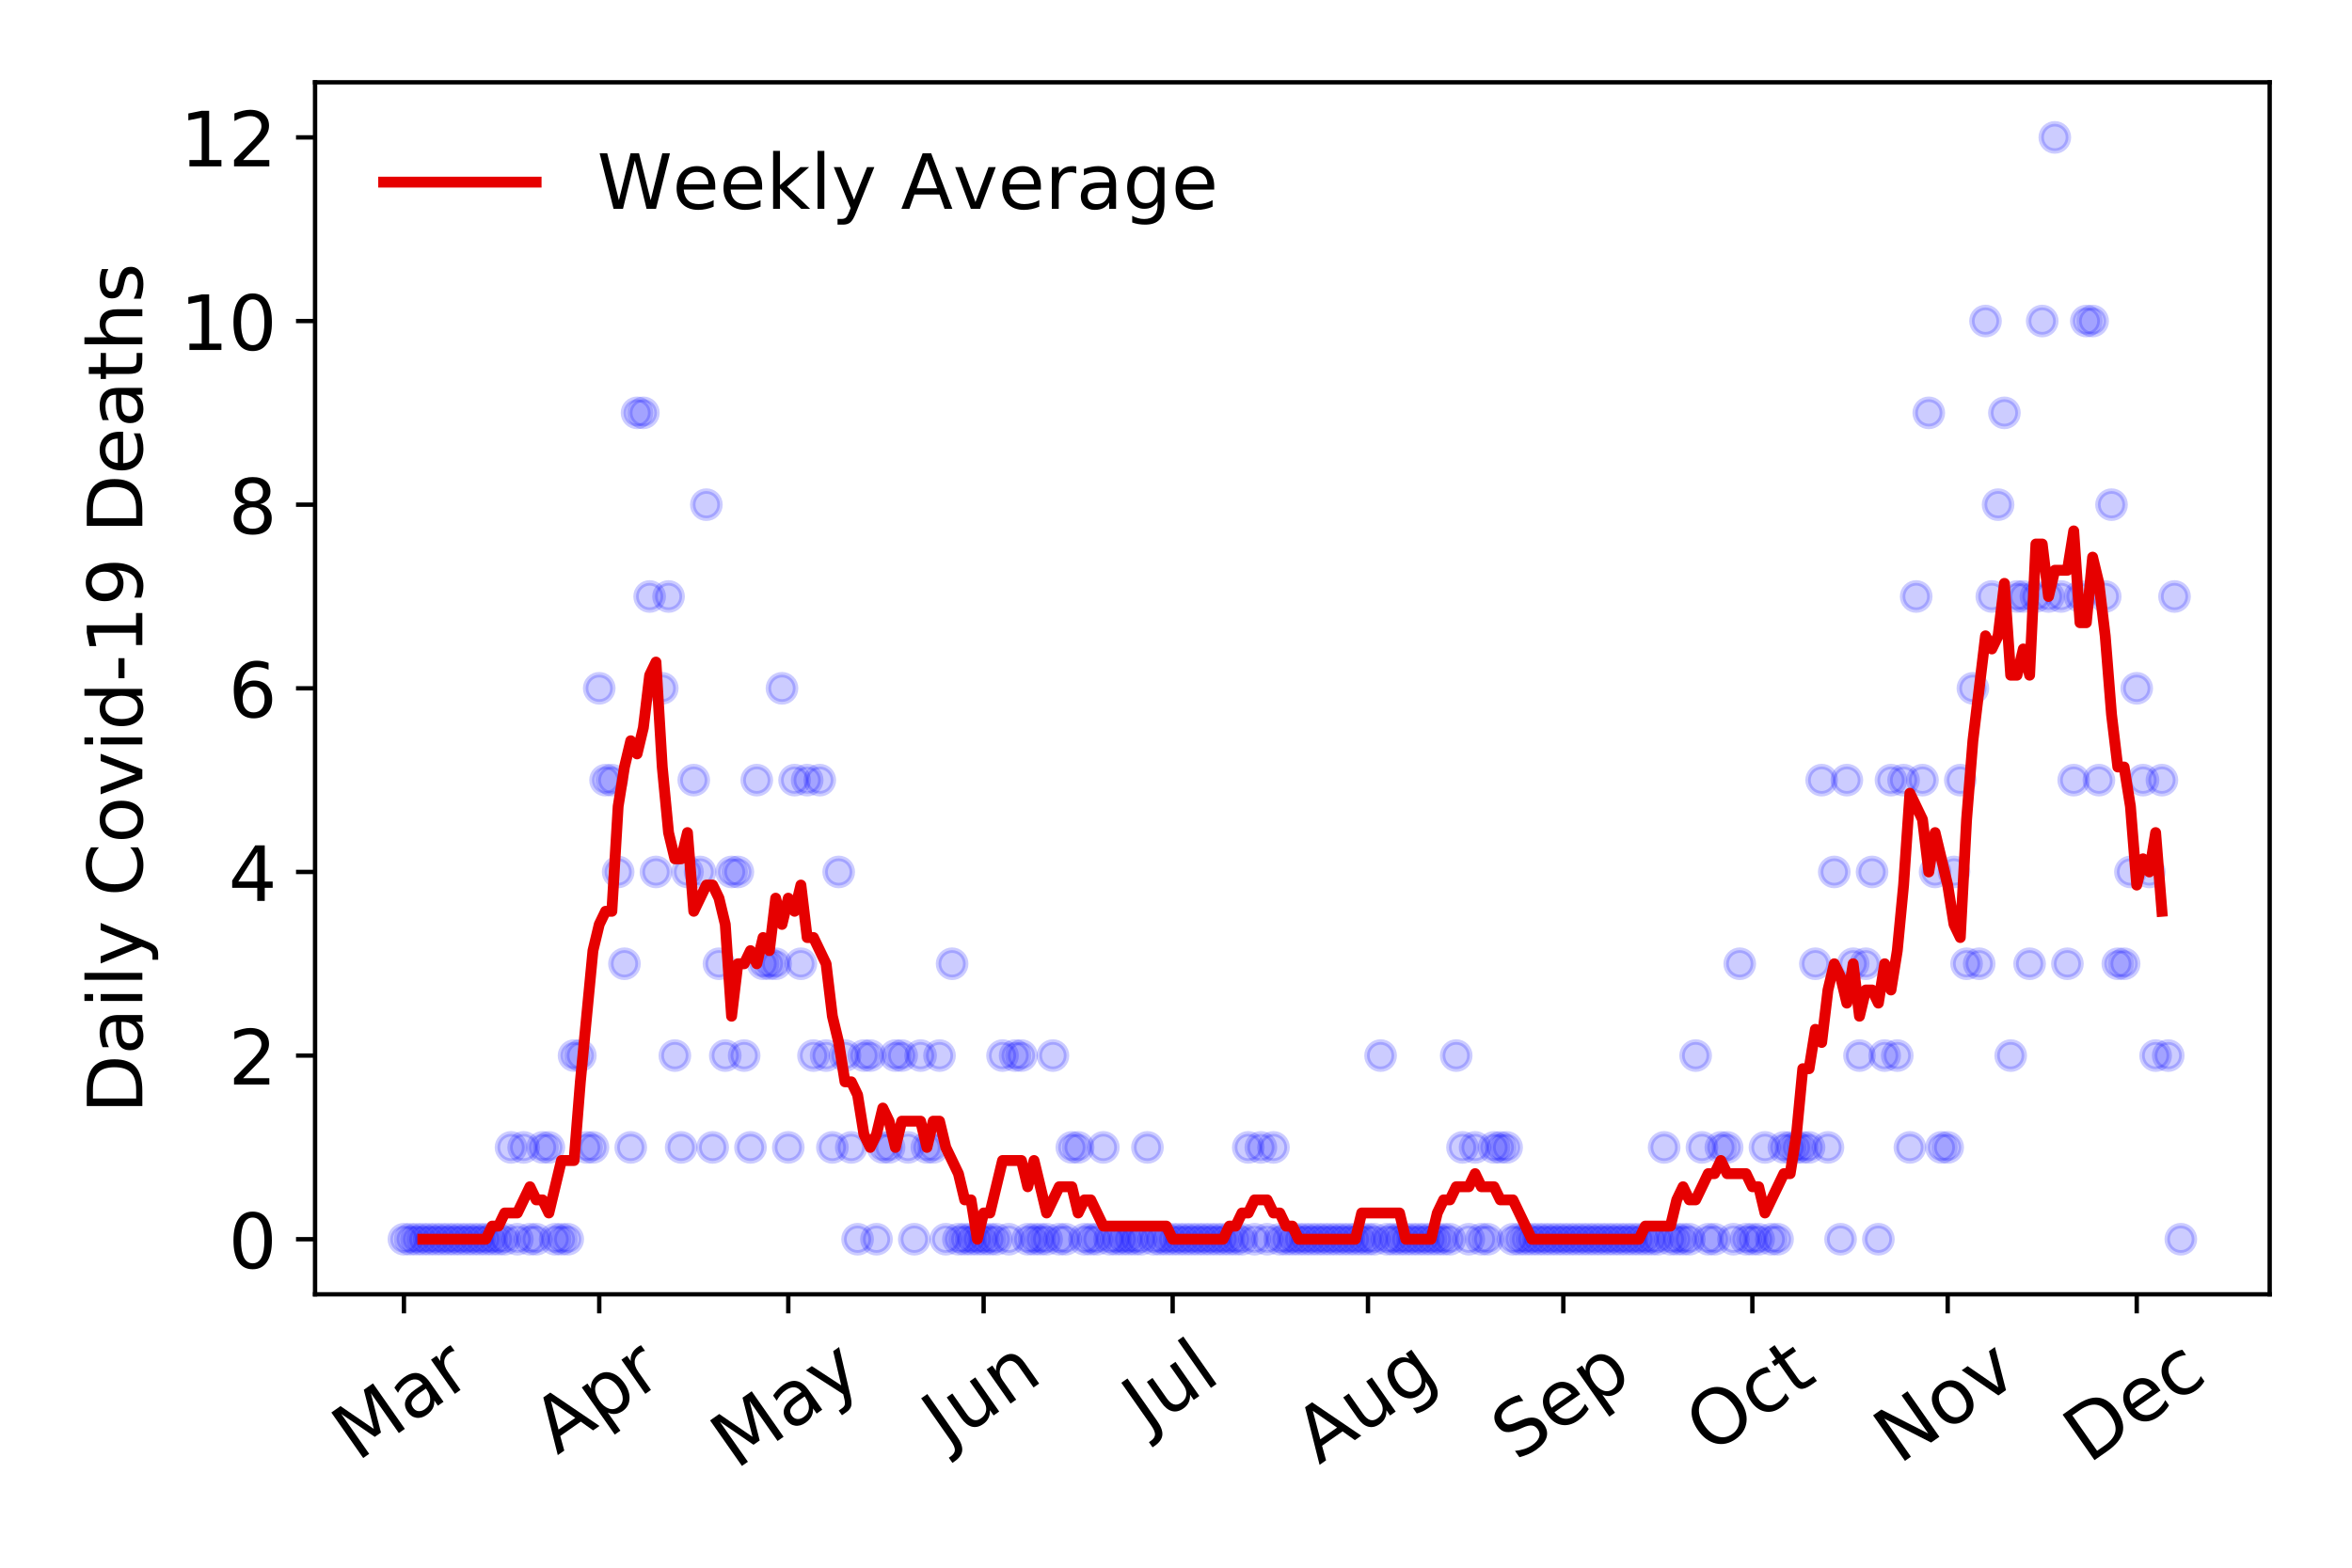<?xml version="1.0" encoding="utf-8" standalone="no"?>
<!DOCTYPE svg PUBLIC "-//W3C//DTD SVG 1.1//EN"
  "http://www.w3.org/Graphics/SVG/1.1/DTD/svg11.dtd">
<!-- Created with matplotlib (https://matplotlib.org/) -->
<svg height="288pt" version="1.1" viewBox="0 0 432 288" width="432pt" xmlns="http://www.w3.org/2000/svg" xmlns:xlink="http://www.w3.org/1999/xlink">
 <defs>
  <style type="text/css">
*{stroke-linecap:butt;stroke-linejoin:round;}
  </style>
 </defs>
 <g id="figure_1">
  <g id="patch_1">
   <path d="M 0 288 
L 432 288 
L 432 0 
L 0 0 
z
" style="fill:#ffffff;"/>
  </g>
  <g id="axes_1">
   <g id="patch_2">
    <path d="M 57.87 237.778 
L 416.88 237.778 
L 416.88 15.12 
L 57.87 15.12 
z
" style="fill:#ffffff;"/>
   </g>
   <g id="matplotlib.axis_1">
    <g id="xtick_1">
     <g id="line2d_1">
      <defs>
       <path d="M 0 0 
L 0 3.5 
" id="m4d6d46203e" style="stroke:#000000;stroke-width:0.8;"/>
      </defs>
      <g>
       <use style="stroke:#000000;stroke-width:0.8;" x="74.189" xlink:href="#m4d6d46203e" y="237.778"/>
      </g>
     </g>
     <g id="text_1">
      <!-- Mar -->
      <defs>
       <path d="M 9.812 72.906 
L 24.516 72.906 
L 43.109 23.297 
L 61.812 72.906 
L 76.516 72.906 
L 76.516 0 
L 66.891 0 
L 66.891 64.016 
L 48.094 14.016 
L 38.188 14.016 
L 19.391 64.016 
L 19.391 0 
L 9.812 0 
z
" id="DejaVuSans-77"/>
       <path d="M 34.281 27.484 
Q 23.391 27.484 19.188 25 
Q 14.984 22.516 14.984 16.5 
Q 14.984 11.719 18.141 8.906 
Q 21.297 6.109 26.703 6.109 
Q 34.188 6.109 38.703 11.406 
Q 43.219 16.703 43.219 25.484 
L 43.219 27.484 
z
M 52.203 31.203 
L 52.203 0 
L 43.219 0 
L 43.219 8.297 
Q 40.141 3.328 35.547 0.953 
Q 30.953 -1.422 24.312 -1.422 
Q 15.922 -1.422 10.953 3.297 
Q 6 8.016 6 15.922 
Q 6 25.141 12.172 29.828 
Q 18.359 34.516 30.609 34.516 
L 43.219 34.516 
L 43.219 35.406 
Q 43.219 41.609 39.141 45 
Q 35.062 48.391 27.688 48.391 
Q 23 48.391 18.547 47.266 
Q 14.109 46.141 10.016 43.891 
L 10.016 52.203 
Q 14.938 54.109 19.578 55.047 
Q 24.219 56 28.609 56 
Q 40.484 56 46.344 49.844 
Q 52.203 43.703 52.203 31.203 
z
" id="DejaVuSans-97"/>
       <path d="M 41.109 46.297 
Q 39.594 47.172 37.812 47.578 
Q 36.031 48 33.891 48 
Q 26.266 48 22.188 43.047 
Q 18.109 38.094 18.109 28.812 
L 18.109 0 
L 9.078 0 
L 9.078 54.688 
L 18.109 54.688 
L 18.109 46.188 
Q 20.953 51.172 25.484 53.578 
Q 30.031 56 36.531 56 
Q 37.453 56 38.578 55.875 
Q 39.703 55.766 41.062 55.516 
z
" id="DejaVuSans-114"/>
      </defs>
      <g transform="translate(65.586 268.643)rotate(-35)scale(0.14 -0.14)">
       <use xlink:href="#DejaVuSans-77"/>
       <use x="86.279" xlink:href="#DejaVuSans-97"/>
       <use x="147.559" xlink:href="#DejaVuSans-114"/>
      </g>
     </g>
    </g>
    <g id="xtick_2">
     <g id="line2d_2">
      <g>
       <use style="stroke:#000000;stroke-width:0.8;" x="110.066" xlink:href="#m4d6d46203e" y="237.778"/>
      </g>
     </g>
     <g id="text_2">
      <!-- Apr -->
      <defs>
       <path d="M 34.188 63.188 
L 20.797 26.906 
L 47.609 26.906 
z
M 28.609 72.906 
L 39.797 72.906 
L 67.578 0 
L 57.328 0 
L 50.688 18.703 
L 17.828 18.703 
L 11.188 0 
L 0.781 0 
z
" id="DejaVuSans-65"/>
       <path d="M 18.109 8.203 
L 18.109 -20.797 
L 9.078 -20.797 
L 9.078 54.688 
L 18.109 54.688 
L 18.109 46.391 
Q 20.953 51.266 25.266 53.625 
Q 29.594 56 35.594 56 
Q 45.562 56 51.781 48.094 
Q 58.016 40.188 58.016 27.297 
Q 58.016 14.406 51.781 6.484 
Q 45.562 -1.422 35.594 -1.422 
Q 29.594 -1.422 25.266 0.953 
Q 20.953 3.328 18.109 8.203 
z
M 48.688 27.297 
Q 48.688 37.203 44.609 42.844 
Q 40.531 48.484 33.406 48.484 
Q 26.266 48.484 22.188 42.844 
Q 18.109 37.203 18.109 27.297 
Q 18.109 17.391 22.188 11.75 
Q 26.266 6.109 33.406 6.109 
Q 40.531 6.109 44.609 11.75 
Q 48.688 17.391 48.688 27.297 
z
" id="DejaVuSans-112"/>
      </defs>
      <g transform="translate(102.362 267.384)rotate(-35)scale(0.14 -0.14)">
       <use xlink:href="#DejaVuSans-65"/>
       <use x="68.408" xlink:href="#DejaVuSans-112"/>
       <use x="131.885" xlink:href="#DejaVuSans-114"/>
      </g>
     </g>
    </g>
    <g id="xtick_3">
     <g id="line2d_3">
      <g>
       <use style="stroke:#000000;stroke-width:0.8;" x="144.787" xlink:href="#m4d6d46203e" y="237.778"/>
      </g>
     </g>
     <g id="text_3">
      <!-- May -->
      <defs>
       <path d="M 32.172 -5.078 
Q 28.375 -14.844 24.75 -17.812 
Q 21.141 -20.797 15.094 -20.797 
L 7.906 -20.797 
L 7.906 -13.281 
L 13.188 -13.281 
Q 16.891 -13.281 18.938 -11.516 
Q 21 -9.766 23.484 -3.219 
L 25.094 0.875 
L 2.984 54.688 
L 12.5 54.688 
L 29.594 11.922 
L 46.688 54.688 
L 56.203 54.688 
z
" id="DejaVuSans-121"/>
      </defs>
      <g transform="translate(135.148 270.094)rotate(-35)scale(0.14 -0.14)">
       <use xlink:href="#DejaVuSans-77"/>
       <use x="86.279" xlink:href="#DejaVuSans-97"/>
       <use x="147.559" xlink:href="#DejaVuSans-121"/>
      </g>
     </g>
    </g>
    <g id="xtick_4">
     <g id="line2d_4">
      <g>
       <use style="stroke:#000000;stroke-width:0.8;" x="180.665" xlink:href="#m4d6d46203e" y="237.778"/>
      </g>
     </g>
     <g id="text_4">
      <!-- Jun -->
      <defs>
       <path d="M 9.812 72.906 
L 19.672 72.906 
L 19.672 5.078 
Q 19.672 -8.109 14.672 -14.062 
Q 9.672 -20.016 -1.422 -20.016 
L -5.172 -20.016 
L -5.172 -11.719 
L -2.094 -11.719 
Q 4.438 -11.719 7.125 -8.047 
Q 9.812 -4.391 9.812 5.078 
z
" id="DejaVuSans-74"/>
       <path d="M 8.5 21.578 
L 8.5 54.688 
L 17.484 54.688 
L 17.484 21.922 
Q 17.484 14.156 20.5 10.266 
Q 23.531 6.391 29.594 6.391 
Q 36.859 6.391 41.078 11.031 
Q 45.312 15.672 45.312 23.688 
L 45.312 54.688 
L 54.297 54.688 
L 54.297 0 
L 45.312 0 
L 45.312 8.406 
Q 42.047 3.422 37.719 1 
Q 33.406 -1.422 27.688 -1.422 
Q 18.266 -1.422 13.375 4.438 
Q 8.5 10.297 8.5 21.578 
z
M 31.109 56 
z
" id="DejaVuSans-117"/>
       <path d="M 54.891 33.016 
L 54.891 0 
L 45.906 0 
L 45.906 32.719 
Q 45.906 40.484 42.875 44.328 
Q 39.844 48.188 33.797 48.188 
Q 26.516 48.188 22.312 43.547 
Q 18.109 38.922 18.109 30.906 
L 18.109 0 
L 9.078 0 
L 9.078 54.688 
L 18.109 54.688 
L 18.109 46.188 
Q 21.344 51.125 25.703 53.562 
Q 30.078 56 35.797 56 
Q 45.219 56 50.047 50.172 
Q 54.891 44.344 54.891 33.016 
z
" id="DejaVuSans-110"/>
      </defs>
      <g transform="translate(173.921 266.039)rotate(-35)scale(0.14 -0.14)">
       <use xlink:href="#DejaVuSans-74"/>
       <use x="29.492" xlink:href="#DejaVuSans-117"/>
       <use x="92.871" xlink:href="#DejaVuSans-110"/>
      </g>
     </g>
    </g>
    <g id="xtick_5">
     <g id="line2d_5">
      <g>
       <use style="stroke:#000000;stroke-width:0.8;" x="215.385" xlink:href="#m4d6d46203e" y="237.778"/>
      </g>
     </g>
     <g id="text_5">
      <!-- Jul -->
      <defs>
       <path d="M 9.422 75.984 
L 18.406 75.984 
L 18.406 0 
L 9.422 0 
z
" id="DejaVuSans-108"/>
      </defs>
      <g transform="translate(210.683 263.181)rotate(-35)scale(0.14 -0.14)">
       <use xlink:href="#DejaVuSans-74"/>
       <use x="29.492" xlink:href="#DejaVuSans-117"/>
       <use x="92.871" xlink:href="#DejaVuSans-108"/>
      </g>
     </g>
    </g>
    <g id="xtick_6">
     <g id="line2d_6">
      <g>
       <use style="stroke:#000000;stroke-width:0.8;" x="251.263" xlink:href="#m4d6d46203e" y="237.778"/>
      </g>
     </g>
     <g id="text_6">
      <!-- Aug -->
      <defs>
       <path d="M 45.406 27.984 
Q 45.406 37.75 41.375 43.109 
Q 37.359 48.484 30.078 48.484 
Q 22.859 48.484 18.828 43.109 
Q 14.797 37.75 14.797 27.984 
Q 14.797 18.266 18.828 12.891 
Q 22.859 7.516 30.078 7.516 
Q 37.359 7.516 41.375 12.891 
Q 45.406 18.266 45.406 27.984 
z
M 54.391 6.781 
Q 54.391 -7.172 48.188 -13.984 
Q 42 -20.797 29.203 -20.797 
Q 24.469 -20.797 20.266 -20.094 
Q 16.062 -19.391 12.109 -17.922 
L 12.109 -9.188 
Q 16.062 -11.328 19.922 -12.344 
Q 23.781 -13.375 27.781 -13.375 
Q 36.625 -13.375 41.016 -8.766 
Q 45.406 -4.156 45.406 5.172 
L 45.406 9.625 
Q 42.625 4.781 38.281 2.391 
Q 33.938 0 27.875 0 
Q 17.828 0 11.672 7.656 
Q 5.516 15.328 5.516 27.984 
Q 5.516 40.672 11.672 48.328 
Q 17.828 56 27.875 56 
Q 33.938 56 38.281 53.609 
Q 42.625 51.219 45.406 46.391 
L 45.406 54.688 
L 54.391 54.688 
z
" id="DejaVuSans-103"/>
      </defs>
      <g transform="translate(242.282 269.172)rotate(-35)scale(0.14 -0.14)">
       <use xlink:href="#DejaVuSans-65"/>
       <use x="68.408" xlink:href="#DejaVuSans-117"/>
       <use x="131.787" xlink:href="#DejaVuSans-103"/>
      </g>
     </g>
    </g>
    <g id="xtick_7">
     <g id="line2d_7">
      <g>
       <use style="stroke:#000000;stroke-width:0.8;" x="287.141" xlink:href="#m4d6d46203e" y="237.778"/>
      </g>
     </g>
     <g id="text_7">
      <!-- Sep -->
      <defs>
       <path d="M 53.516 70.516 
L 53.516 60.891 
Q 47.906 63.578 42.922 64.891 
Q 37.938 66.219 33.297 66.219 
Q 25.25 66.219 20.875 63.094 
Q 16.5 59.969 16.5 54.203 
Q 16.5 49.359 19.406 46.891 
Q 22.312 44.438 30.422 42.922 
L 36.375 41.703 
Q 47.406 39.594 52.656 34.297 
Q 57.906 29 57.906 20.125 
Q 57.906 9.516 50.797 4.047 
Q 43.703 -1.422 29.984 -1.422 
Q 24.812 -1.422 18.969 -0.25 
Q 13.141 0.922 6.891 3.219 
L 6.891 13.375 
Q 12.891 10.016 18.656 8.297 
Q 24.422 6.594 29.984 6.594 
Q 38.422 6.594 43.016 9.906 
Q 47.609 13.234 47.609 19.391 
Q 47.609 24.75 44.312 27.781 
Q 41.016 30.812 33.5 32.328 
L 27.484 33.5 
Q 16.453 35.688 11.516 40.375 
Q 6.594 45.062 6.594 53.422 
Q 6.594 63.094 13.406 68.656 
Q 20.219 74.219 32.172 74.219 
Q 37.312 74.219 42.625 73.281 
Q 47.953 72.359 53.516 70.516 
z
" id="DejaVuSans-83"/>
       <path d="M 56.203 29.594 
L 56.203 25.203 
L 14.891 25.203 
Q 15.484 15.922 20.484 11.062 
Q 25.484 6.203 34.422 6.203 
Q 39.594 6.203 44.453 7.469 
Q 49.312 8.734 54.109 11.281 
L 54.109 2.781 
Q 49.266 0.734 44.188 -0.344 
Q 39.109 -1.422 33.891 -1.422 
Q 20.797 -1.422 13.156 6.188 
Q 5.516 13.812 5.516 26.812 
Q 5.516 40.234 12.766 48.109 
Q 20.016 56 32.328 56 
Q 43.359 56 49.781 48.891 
Q 56.203 41.797 56.203 29.594 
z
M 47.219 32.234 
Q 47.125 39.594 43.094 43.984 
Q 39.062 48.391 32.422 48.391 
Q 24.906 48.391 20.391 44.141 
Q 15.875 39.891 15.188 32.172 
z
" id="DejaVuSans-101"/>
      </defs>
      <g transform="translate(278.548 268.629)rotate(-35)scale(0.14 -0.14)">
       <use xlink:href="#DejaVuSans-83"/>
       <use x="63.477" xlink:href="#DejaVuSans-101"/>
       <use x="125" xlink:href="#DejaVuSans-112"/>
      </g>
     </g>
    </g>
    <g id="xtick_8">
     <g id="line2d_8">
      <g>
       <use style="stroke:#000000;stroke-width:0.8;" x="321.862" xlink:href="#m4d6d46203e" y="237.778"/>
      </g>
     </g>
     <g id="text_8">
      <!-- Oct -->
      <defs>
       <path d="M 39.406 66.219 
Q 28.656 66.219 22.328 58.203 
Q 16.016 50.203 16.016 36.375 
Q 16.016 22.609 22.328 14.594 
Q 28.656 6.594 39.406 6.594 
Q 50.141 6.594 56.422 14.594 
Q 62.703 22.609 62.703 36.375 
Q 62.703 50.203 56.422 58.203 
Q 50.141 66.219 39.406 66.219 
z
M 39.406 74.219 
Q 54.734 74.219 63.906 63.938 
Q 73.094 53.656 73.094 36.375 
Q 73.094 19.141 63.906 8.859 
Q 54.734 -1.422 39.406 -1.422 
Q 24.031 -1.422 14.812 8.828 
Q 5.609 19.094 5.609 36.375 
Q 5.609 53.656 14.812 63.938 
Q 24.031 74.219 39.406 74.219 
z
" id="DejaVuSans-79"/>
       <path d="M 48.781 52.594 
L 48.781 44.188 
Q 44.969 46.297 41.141 47.344 
Q 37.312 48.391 33.406 48.391 
Q 24.656 48.391 19.812 42.844 
Q 14.984 37.312 14.984 27.297 
Q 14.984 17.281 19.812 11.734 
Q 24.656 6.203 33.406 6.203 
Q 37.312 6.203 41.141 7.25 
Q 44.969 8.297 48.781 10.406 
L 48.781 2.094 
Q 45.016 0.344 40.984 -0.531 
Q 36.969 -1.422 32.422 -1.422 
Q 20.062 -1.422 12.781 6.344 
Q 5.516 14.109 5.516 27.297 
Q 5.516 40.672 12.859 48.328 
Q 20.219 56 33.016 56 
Q 37.156 56 41.109 55.141 
Q 45.062 54.297 48.781 52.594 
z
" id="DejaVuSans-99"/>
       <path d="M 18.312 70.219 
L 18.312 54.688 
L 36.812 54.688 
L 36.812 47.703 
L 18.312 47.703 
L 18.312 18.016 
Q 18.312 11.328 20.141 9.422 
Q 21.969 7.516 27.594 7.516 
L 36.812 7.516 
L 36.812 0 
L 27.594 0 
Q 17.188 0 13.234 3.875 
Q 9.281 7.766 9.281 18.016 
L 9.281 47.703 
L 2.688 47.703 
L 2.688 54.688 
L 9.281 54.688 
L 9.281 70.219 
z
" id="DejaVuSans-116"/>
      </defs>
      <g transform="translate(314.163 267.377)rotate(-35)scale(0.14 -0.14)">
       <use xlink:href="#DejaVuSans-79"/>
       <use x="78.711" xlink:href="#DejaVuSans-99"/>
       <use x="133.691" xlink:href="#DejaVuSans-116"/>
      </g>
     </g>
    </g>
    <g id="xtick_9">
     <g id="line2d_9">
      <g>
       <use style="stroke:#000000;stroke-width:0.8;" x="357.739" xlink:href="#m4d6d46203e" y="237.778"/>
      </g>
     </g>
     <g id="text_9">
      <!-- Nov -->
      <defs>
       <path d="M 9.812 72.906 
L 23.094 72.906 
L 55.422 11.922 
L 55.422 72.906 
L 64.984 72.906 
L 64.984 0 
L 51.703 0 
L 19.391 60.984 
L 19.391 0 
L 9.812 0 
z
" id="DejaVuSans-78"/>
       <path d="M 30.609 48.391 
Q 23.391 48.391 19.188 42.75 
Q 14.984 37.109 14.984 27.297 
Q 14.984 17.484 19.156 11.844 
Q 23.344 6.203 30.609 6.203 
Q 37.797 6.203 41.984 11.859 
Q 46.188 17.531 46.188 27.297 
Q 46.188 37.016 41.984 42.703 
Q 37.797 48.391 30.609 48.391 
z
M 30.609 56 
Q 42.328 56 49.016 48.375 
Q 55.719 40.766 55.719 27.297 
Q 55.719 13.875 49.016 6.219 
Q 42.328 -1.422 30.609 -1.422 
Q 18.844 -1.422 12.172 6.219 
Q 5.516 13.875 5.516 27.297 
Q 5.516 40.766 12.172 48.375 
Q 18.844 56 30.609 56 
z
" id="DejaVuSans-111"/>
       <path d="M 2.984 54.688 
L 12.5 54.688 
L 29.594 8.797 
L 46.688 54.688 
L 56.203 54.688 
L 35.688 0 
L 23.484 0 
z
" id="DejaVuSans-118"/>
      </defs>
      <g transform="translate(348.763 269.166)rotate(-35)scale(0.14 -0.14)">
       <use xlink:href="#DejaVuSans-78"/>
       <use x="74.805" xlink:href="#DejaVuSans-111"/>
       <use x="135.986" xlink:href="#DejaVuSans-118"/>
      </g>
     </g>
    </g>
    <g id="xtick_10">
     <g id="line2d_10">
      <g>
       <use style="stroke:#000000;stroke-width:0.8;" x="392.46" xlink:href="#m4d6d46203e" y="237.778"/>
      </g>
     </g>
     <g id="text_10">
      <!-- Dec -->
      <defs>
       <path d="M 19.672 64.797 
L 19.672 8.109 
L 31.594 8.109 
Q 46.688 8.109 53.688 14.938 
Q 60.688 21.781 60.688 36.531 
Q 60.688 51.172 53.688 57.984 
Q 46.688 64.797 31.594 64.797 
z
M 9.812 72.906 
L 30.078 72.906 
Q 51.266 72.906 61.172 64.094 
Q 71.094 55.281 71.094 36.531 
Q 71.094 17.672 61.125 8.828 
Q 51.172 0 30.078 0 
L 9.812 0 
z
" id="DejaVuSans-68"/>
      </defs>
      <g transform="translate(383.579 269.032)rotate(-35)scale(0.14 -0.14)">
       <use xlink:href="#DejaVuSans-68"/>
       <use x="77.002" xlink:href="#DejaVuSans-101"/>
       <use x="138.525" xlink:href="#DejaVuSans-99"/>
      </g>
     </g>
    </g>
   </g>
   <g id="matplotlib.axis_2">
    <g id="ytick_1">
     <g id="line2d_11">
      <defs>
       <path d="M 0 0 
L -3.5 0 
" id="mf5b9977d7f" style="stroke:#000000;stroke-width:0.8;"/>
      </defs>
      <g>
       <use style="stroke:#000000;stroke-width:0.8;" x="57.87" xlink:href="#mf5b9977d7f" y="227.657"/>
      </g>
     </g>
     <g id="text_11">
      <!-- 0 -->
      <defs>
       <path d="M 31.781 66.406 
Q 24.172 66.406 20.328 58.906 
Q 16.5 51.422 16.5 36.375 
Q 16.5 21.391 20.328 13.891 
Q 24.172 6.391 31.781 6.391 
Q 39.453 6.391 43.281 13.891 
Q 47.125 21.391 47.125 36.375 
Q 47.125 51.422 43.281 58.906 
Q 39.453 66.406 31.781 66.406 
z
M 31.781 74.219 
Q 44.047 74.219 50.516 64.516 
Q 56.984 54.828 56.984 36.375 
Q 56.984 17.969 50.516 8.266 
Q 44.047 -1.422 31.781 -1.422 
Q 19.531 -1.422 13.062 8.266 
Q 6.594 17.969 6.594 36.375 
Q 6.594 54.828 13.062 64.516 
Q 19.531 74.219 31.781 74.219 
z
" id="DejaVuSans-48"/>
      </defs>
      <g transform="translate(41.962 232.976)scale(0.14 -0.14)">
       <use xlink:href="#DejaVuSans-48"/>
      </g>
     </g>
    </g>
    <g id="ytick_2">
     <g id="line2d_12">
      <g>
       <use style="stroke:#000000;stroke-width:0.8;" x="57.87" xlink:href="#mf5b9977d7f" y="193.921"/>
      </g>
     </g>
     <g id="text_12">
      <!-- 2 -->
      <defs>
       <path d="M 19.188 8.297 
L 53.609 8.297 
L 53.609 0 
L 7.328 0 
L 7.328 8.297 
Q 12.938 14.109 22.625 23.891 
Q 32.328 33.688 34.812 36.531 
Q 39.547 41.844 41.422 45.531 
Q 43.312 49.219 43.312 52.781 
Q 43.312 58.594 39.234 62.25 
Q 35.156 65.922 28.609 65.922 
Q 23.969 65.922 18.812 64.312 
Q 13.672 62.703 7.812 59.422 
L 7.812 69.391 
Q 13.766 71.781 18.938 73 
Q 24.125 74.219 28.422 74.219 
Q 39.75 74.219 46.484 68.547 
Q 53.219 62.891 53.219 53.422 
Q 53.219 48.922 51.531 44.891 
Q 49.859 40.875 45.406 35.406 
Q 44.188 33.984 37.641 27.219 
Q 31.109 20.453 19.188 8.297 
z
" id="DejaVuSans-50"/>
      </defs>
      <g transform="translate(41.962 199.24)scale(0.14 -0.14)">
       <use xlink:href="#DejaVuSans-50"/>
      </g>
     </g>
    </g>
    <g id="ytick_3">
     <g id="line2d_13">
      <g>
       <use style="stroke:#000000;stroke-width:0.8;" x="57.87" xlink:href="#mf5b9977d7f" y="160.185"/>
      </g>
     </g>
     <g id="text_13">
      <!-- 4 -->
      <defs>
       <path d="M 37.797 64.312 
L 12.891 25.391 
L 37.797 25.391 
z
M 35.203 72.906 
L 47.609 72.906 
L 47.609 25.391 
L 58.016 25.391 
L 58.016 17.188 
L 47.609 17.188 
L 47.609 0 
L 37.797 0 
L 37.797 17.188 
L 4.891 17.188 
L 4.891 26.703 
z
" id="DejaVuSans-52"/>
      </defs>
      <g transform="translate(41.962 165.504)scale(0.14 -0.14)">
       <use xlink:href="#DejaVuSans-52"/>
      </g>
     </g>
    </g>
    <g id="ytick_4">
     <g id="line2d_14">
      <g>
       <use style="stroke:#000000;stroke-width:0.8;" x="57.87" xlink:href="#mf5b9977d7f" y="126.449"/>
      </g>
     </g>
     <g id="text_14">
      <!-- 6 -->
      <defs>
       <path d="M 33.016 40.375 
Q 26.375 40.375 22.484 35.828 
Q 18.609 31.297 18.609 23.391 
Q 18.609 15.531 22.484 10.953 
Q 26.375 6.391 33.016 6.391 
Q 39.656 6.391 43.531 10.953 
Q 47.406 15.531 47.406 23.391 
Q 47.406 31.297 43.531 35.828 
Q 39.656 40.375 33.016 40.375 
z
M 52.594 71.297 
L 52.594 62.312 
Q 48.875 64.062 45.094 64.984 
Q 41.312 65.922 37.594 65.922 
Q 27.828 65.922 22.672 59.328 
Q 17.531 52.734 16.797 39.406 
Q 19.672 43.656 24.016 45.922 
Q 28.375 48.188 33.594 48.188 
Q 44.578 48.188 50.953 41.516 
Q 57.328 34.859 57.328 23.391 
Q 57.328 12.156 50.688 5.359 
Q 44.047 -1.422 33.016 -1.422 
Q 20.359 -1.422 13.672 8.266 
Q 6.984 17.969 6.984 36.375 
Q 6.984 53.656 15.188 63.938 
Q 23.391 74.219 37.203 74.219 
Q 40.922 74.219 44.703 73.484 
Q 48.484 72.75 52.594 71.297 
z
" id="DejaVuSans-54"/>
      </defs>
      <g transform="translate(41.962 131.768)scale(0.14 -0.14)">
       <use xlink:href="#DejaVuSans-54"/>
      </g>
     </g>
    </g>
    <g id="ytick_5">
     <g id="line2d_15">
      <g>
       <use style="stroke:#000000;stroke-width:0.8;" x="57.87" xlink:href="#mf5b9977d7f" y="92.713"/>
      </g>
     </g>
     <g id="text_15">
      <!-- 8 -->
      <defs>
       <path d="M 31.781 34.625 
Q 24.75 34.625 20.719 30.859 
Q 16.703 27.094 16.703 20.516 
Q 16.703 13.922 20.719 10.156 
Q 24.75 6.391 31.781 6.391 
Q 38.812 6.391 42.859 10.172 
Q 46.922 13.969 46.922 20.516 
Q 46.922 27.094 42.891 30.859 
Q 38.875 34.625 31.781 34.625 
z
M 21.922 38.812 
Q 15.578 40.375 12.031 44.719 
Q 8.5 49.078 8.5 55.328 
Q 8.5 64.062 14.719 69.141 
Q 20.953 74.219 31.781 74.219 
Q 42.672 74.219 48.875 69.141 
Q 55.078 64.062 55.078 55.328 
Q 55.078 49.078 51.531 44.719 
Q 48 40.375 41.703 38.812 
Q 48.828 37.156 52.797 32.312 
Q 56.781 27.484 56.781 20.516 
Q 56.781 9.906 50.312 4.234 
Q 43.844 -1.422 31.781 -1.422 
Q 19.734 -1.422 13.25 4.234 
Q 6.781 9.906 6.781 20.516 
Q 6.781 27.484 10.781 32.312 
Q 14.797 37.156 21.922 38.812 
z
M 18.312 54.391 
Q 18.312 48.734 21.844 45.562 
Q 25.391 42.391 31.781 42.391 
Q 38.141 42.391 41.719 45.562 
Q 45.312 48.734 45.312 54.391 
Q 45.312 60.062 41.719 63.234 
Q 38.141 66.406 31.781 66.406 
Q 25.391 66.406 21.844 63.234 
Q 18.312 60.062 18.312 54.391 
z
" id="DejaVuSans-56"/>
      </defs>
      <g transform="translate(41.962 98.032)scale(0.14 -0.14)">
       <use xlink:href="#DejaVuSans-56"/>
      </g>
     </g>
    </g>
    <g id="ytick_6">
     <g id="line2d_16">
      <g>
       <use style="stroke:#000000;stroke-width:0.8;" x="57.87" xlink:href="#mf5b9977d7f" y="58.977"/>
      </g>
     </g>
     <g id="text_16">
      <!-- 10 -->
      <defs>
       <path d="M 12.406 8.297 
L 28.516 8.297 
L 28.516 63.922 
L 10.984 60.406 
L 10.984 69.391 
L 28.422 72.906 
L 38.281 72.906 
L 38.281 8.297 
L 54.391 8.297 
L 54.391 0 
L 12.406 0 
z
" id="DejaVuSans-49"/>
      </defs>
      <g transform="translate(33.055 64.296)scale(0.14 -0.14)">
       <use xlink:href="#DejaVuSans-49"/>
       <use x="63.623" xlink:href="#DejaVuSans-48"/>
      </g>
     </g>
    </g>
    <g id="ytick_7">
     <g id="line2d_17">
      <g>
       <use style="stroke:#000000;stroke-width:0.8;" x="57.87" xlink:href="#mf5b9977d7f" y="25.241"/>
      </g>
     </g>
     <g id="text_17">
      <!-- 12 -->
      <g transform="translate(33.055 30.56)scale(0.14 -0.14)">
       <use xlink:href="#DejaVuSans-49"/>
       <use x="63.623" xlink:href="#DejaVuSans-50"/>
      </g>
     </g>
    </g>
    <g id="text_18">
     <!-- Daily Covid-19 Deaths -->
     <defs>
      <path d="M 9.422 54.688 
L 18.406 54.688 
L 18.406 0 
L 9.422 0 
z
M 9.422 75.984 
L 18.406 75.984 
L 18.406 64.594 
L 9.422 64.594 
z
" id="DejaVuSans-105"/>
      <path id="DejaVuSans-32"/>
      <path d="M 64.406 67.281 
L 64.406 56.891 
Q 59.422 61.531 53.781 63.812 
Q 48.141 66.109 41.797 66.109 
Q 29.297 66.109 22.656 58.469 
Q 16.016 50.828 16.016 36.375 
Q 16.016 21.969 22.656 14.328 
Q 29.297 6.688 41.797 6.688 
Q 48.141 6.688 53.781 8.984 
Q 59.422 11.281 64.406 15.922 
L 64.406 5.609 
Q 59.234 2.094 53.438 0.328 
Q 47.656 -1.422 41.219 -1.422 
Q 24.656 -1.422 15.125 8.703 
Q 5.609 18.844 5.609 36.375 
Q 5.609 53.953 15.125 64.078 
Q 24.656 74.219 41.219 74.219 
Q 47.75 74.219 53.531 72.484 
Q 59.328 70.75 64.406 67.281 
z
" id="DejaVuSans-67"/>
      <path d="M 45.406 46.391 
L 45.406 75.984 
L 54.391 75.984 
L 54.391 0 
L 45.406 0 
L 45.406 8.203 
Q 42.578 3.328 38.25 0.953 
Q 33.938 -1.422 27.875 -1.422 
Q 17.969 -1.422 11.734 6.484 
Q 5.516 14.406 5.516 27.297 
Q 5.516 40.188 11.734 48.094 
Q 17.969 56 27.875 56 
Q 33.938 56 38.25 53.625 
Q 42.578 51.266 45.406 46.391 
z
M 14.797 27.297 
Q 14.797 17.391 18.875 11.75 
Q 22.953 6.109 30.078 6.109 
Q 37.203 6.109 41.297 11.75 
Q 45.406 17.391 45.406 27.297 
Q 45.406 37.203 41.297 42.844 
Q 37.203 48.484 30.078 48.484 
Q 22.953 48.484 18.875 42.844 
Q 14.797 37.203 14.797 27.297 
z
" id="DejaVuSans-100"/>
      <path d="M 4.891 31.391 
L 31.203 31.391 
L 31.203 23.391 
L 4.891 23.391 
z
" id="DejaVuSans-45"/>
      <path d="M 10.984 1.516 
L 10.984 10.5 
Q 14.703 8.734 18.5 7.812 
Q 22.312 6.891 25.984 6.891 
Q 35.75 6.891 40.891 13.453 
Q 46.047 20.016 46.781 33.406 
Q 43.953 29.203 39.594 26.953 
Q 35.25 24.703 29.984 24.703 
Q 19.047 24.703 12.672 31.312 
Q 6.297 37.938 6.297 49.422 
Q 6.297 60.641 12.938 67.422 
Q 19.578 74.219 30.609 74.219 
Q 43.266 74.219 49.922 64.516 
Q 56.594 54.828 56.594 36.375 
Q 56.594 19.141 48.406 8.859 
Q 40.234 -1.422 26.422 -1.422 
Q 22.703 -1.422 18.891 -0.688 
Q 15.094 0.047 10.984 1.516 
z
M 30.609 32.422 
Q 37.25 32.422 41.125 36.953 
Q 45.016 41.5 45.016 49.422 
Q 45.016 57.281 41.125 61.844 
Q 37.25 66.406 30.609 66.406 
Q 23.969 66.406 20.094 61.844 
Q 16.219 57.281 16.219 49.422 
Q 16.219 41.5 20.094 36.953 
Q 23.969 32.422 30.609 32.422 
z
" id="DejaVuSans-57"/>
      <path d="M 54.891 33.016 
L 54.891 0 
L 45.906 0 
L 45.906 32.719 
Q 45.906 40.484 42.875 44.328 
Q 39.844 48.188 33.797 48.188 
Q 26.516 48.188 22.312 43.547 
Q 18.109 38.922 18.109 30.906 
L 18.109 0 
L 9.078 0 
L 9.078 75.984 
L 18.109 75.984 
L 18.109 46.188 
Q 21.344 51.125 25.703 53.562 
Q 30.078 56 35.797 56 
Q 45.219 56 50.047 50.172 
Q 54.891 44.344 54.891 33.016 
z
" id="DejaVuSans-104"/>
      <path d="M 44.281 53.078 
L 44.281 44.578 
Q 40.484 46.531 36.375 47.5 
Q 32.281 48.484 27.875 48.484 
Q 21.188 48.484 17.844 46.438 
Q 14.5 44.391 14.5 40.281 
Q 14.5 37.156 16.891 35.375 
Q 19.281 33.594 26.516 31.984 
L 29.594 31.297 
Q 39.156 29.25 43.188 25.516 
Q 47.219 21.781 47.219 15.094 
Q 47.219 7.469 41.188 3.016 
Q 35.156 -1.422 24.609 -1.422 
Q 20.219 -1.422 15.453 -0.562 
Q 10.688 0.297 5.422 2 
L 5.422 11.281 
Q 10.406 8.688 15.234 7.391 
Q 20.062 6.109 24.812 6.109 
Q 31.156 6.109 34.562 8.281 
Q 37.984 10.453 37.984 14.406 
Q 37.984 18.062 35.516 20.016 
Q 33.062 21.969 24.703 23.781 
L 21.578 24.516 
Q 13.234 26.266 9.516 29.906 
Q 5.812 33.547 5.812 39.891 
Q 5.812 47.609 11.281 51.797 
Q 16.75 56 26.812 56 
Q 31.781 56 36.172 55.266 
Q 40.578 54.547 44.281 53.078 
z
" id="DejaVuSans-115"/>
     </defs>
     <g transform="translate(26.143 204.56)rotate(-90)scale(0.14 -0.14)">
      <use xlink:href="#DejaVuSans-68"/>
      <use x="77.002" xlink:href="#DejaVuSans-97"/>
      <use x="138.281" xlink:href="#DejaVuSans-105"/>
      <use x="166.064" xlink:href="#DejaVuSans-108"/>
      <use x="193.848" xlink:href="#DejaVuSans-121"/>
      <use x="253.027" xlink:href="#DejaVuSans-32"/>
      <use x="284.814" xlink:href="#DejaVuSans-67"/>
      <use x="354.639" xlink:href="#DejaVuSans-111"/>
      <use x="415.82" xlink:href="#DejaVuSans-118"/>
      <use x="475" xlink:href="#DejaVuSans-105"/>
      <use x="502.783" xlink:href="#DejaVuSans-100"/>
      <use x="566.26" xlink:href="#DejaVuSans-45"/>
      <use x="602.344" xlink:href="#DejaVuSans-49"/>
      <use x="665.967" xlink:href="#DejaVuSans-57"/>
      <use x="729.59" xlink:href="#DejaVuSans-32"/>
      <use x="761.377" xlink:href="#DejaVuSans-68"/>
      <use x="838.379" xlink:href="#DejaVuSans-101"/>
      <use x="899.902" xlink:href="#DejaVuSans-97"/>
      <use x="961.182" xlink:href="#DejaVuSans-116"/>
      <use x="1000.391" xlink:href="#DejaVuSans-104"/>
      <use x="1063.77" xlink:href="#DejaVuSans-115"/>
     </g>
    </g>
   </g>
   <g id="line2d_18">
    <defs>
     <path d="M 0 2.5 
C 0.663 2.5 1.299 2.237 1.768 1.768 
C 2.237 1.299 2.5 0.663 2.5 0 
C 2.5 -0.663 2.237 -1.299 1.768 -1.768 
C 1.299 -2.237 0.663 -2.5 0 -2.5 
C -0.663 -2.5 -1.299 -2.237 -1.768 -1.768 
C -2.237 -1.299 -2.5 -0.663 -2.5 0 
C -2.5 0.663 -2.237 1.299 -1.768 1.768 
C -1.299 2.237 -0.663 2.5 0 2.5 
z
" id="md496f29e53" style="stroke:#0000ff;stroke-opacity:0.2;"/>
    </defs>
    <g clip-path="url(#p99fa8a6b15)">
     <use style="fill:#0000ff;fill-opacity:0.2;stroke:#0000ff;stroke-opacity:0.2;" x="74.189" xlink:href="#md496f29e53" y="227.657"/>
     <use style="fill:#0000ff;fill-opacity:0.2;stroke:#0000ff;stroke-opacity:0.2;" x="75.346" xlink:href="#md496f29e53" y="227.657"/>
     <use style="fill:#0000ff;fill-opacity:0.2;stroke:#0000ff;stroke-opacity:0.2;" x="76.503" xlink:href="#md496f29e53" y="227.657"/>
     <use style="fill:#0000ff;fill-opacity:0.2;stroke:#0000ff;stroke-opacity:0.2;" x="77.661" xlink:href="#md496f29e53" y="227.657"/>
     <use style="fill:#0000ff;fill-opacity:0.2;stroke:#0000ff;stroke-opacity:0.2;" x="78.818" xlink:href="#md496f29e53" y="227.657"/>
     <use style="fill:#0000ff;fill-opacity:0.2;stroke:#0000ff;stroke-opacity:0.2;" x="79.975" xlink:href="#md496f29e53" y="227.657"/>
     <use style="fill:#0000ff;fill-opacity:0.2;stroke:#0000ff;stroke-opacity:0.2;" x="81.133" xlink:href="#md496f29e53" y="227.657"/>
     <use style="fill:#0000ff;fill-opacity:0.2;stroke:#0000ff;stroke-opacity:0.2;" x="82.29" xlink:href="#md496f29e53" y="227.657"/>
     <use style="fill:#0000ff;fill-opacity:0.2;stroke:#0000ff;stroke-opacity:0.2;" x="83.447" xlink:href="#md496f29e53" y="227.657"/>
     <use style="fill:#0000ff;fill-opacity:0.2;stroke:#0000ff;stroke-opacity:0.2;" x="84.605" xlink:href="#md496f29e53" y="227.657"/>
     <use style="fill:#0000ff;fill-opacity:0.2;stroke:#0000ff;stroke-opacity:0.2;" x="85.762" xlink:href="#md496f29e53" y="227.657"/>
     <use style="fill:#0000ff;fill-opacity:0.2;stroke:#0000ff;stroke-opacity:0.2;" x="86.919" xlink:href="#md496f29e53" y="227.657"/>
     <use style="fill:#0000ff;fill-opacity:0.2;stroke:#0000ff;stroke-opacity:0.2;" x="88.077" xlink:href="#md496f29e53" y="227.657"/>
     <use style="fill:#0000ff;fill-opacity:0.2;stroke:#0000ff;stroke-opacity:0.2;" x="89.234" xlink:href="#md496f29e53" y="227.657"/>
     <use style="fill:#0000ff;fill-opacity:0.2;stroke:#0000ff;stroke-opacity:0.2;" x="90.392" xlink:href="#md496f29e53" y="227.657"/>
     <use style="fill:#0000ff;fill-opacity:0.2;stroke:#0000ff;stroke-opacity:0.2;" x="91.549" xlink:href="#md496f29e53" y="227.657"/>
     <use style="fill:#0000ff;fill-opacity:0.2;stroke:#0000ff;stroke-opacity:0.2;" x="92.706" xlink:href="#md496f29e53" y="227.657"/>
     <use style="fill:#0000ff;fill-opacity:0.2;stroke:#0000ff;stroke-opacity:0.2;" x="93.864" xlink:href="#md496f29e53" y="210.789"/>
     <use style="fill:#0000ff;fill-opacity:0.2;stroke:#0000ff;stroke-opacity:0.2;" x="95.021" xlink:href="#md496f29e53" y="227.657"/>
     <use style="fill:#0000ff;fill-opacity:0.2;stroke:#0000ff;stroke-opacity:0.2;" x="96.178" xlink:href="#md496f29e53" y="210.789"/>
     <use style="fill:#0000ff;fill-opacity:0.2;stroke:#0000ff;stroke-opacity:0.2;" x="97.336" xlink:href="#md496f29e53" y="227.657"/>
     <use style="fill:#0000ff;fill-opacity:0.2;stroke:#0000ff;stroke-opacity:0.2;" x="98.493" xlink:href="#md496f29e53" y="227.657"/>
     <use style="fill:#0000ff;fill-opacity:0.2;stroke:#0000ff;stroke-opacity:0.2;" x="99.65" xlink:href="#md496f29e53" y="210.789"/>
     <use style="fill:#0000ff;fill-opacity:0.2;stroke:#0000ff;stroke-opacity:0.2;" x="100.808" xlink:href="#md496f29e53" y="210.789"/>
     <use style="fill:#0000ff;fill-opacity:0.2;stroke:#0000ff;stroke-opacity:0.2;" x="101.965" xlink:href="#md496f29e53" y="227.657"/>
     <use style="fill:#0000ff;fill-opacity:0.2;stroke:#0000ff;stroke-opacity:0.2;" x="103.122" xlink:href="#md496f29e53" y="227.657"/>
     <use style="fill:#0000ff;fill-opacity:0.2;stroke:#0000ff;stroke-opacity:0.2;" x="104.28" xlink:href="#md496f29e53" y="227.657"/>
     <use style="fill:#0000ff;fill-opacity:0.2;stroke:#0000ff;stroke-opacity:0.2;" x="105.437" xlink:href="#md496f29e53" y="193.921"/>
     <use style="fill:#0000ff;fill-opacity:0.2;stroke:#0000ff;stroke-opacity:0.2;" x="106.594" xlink:href="#md496f29e53" y="193.921"/>
     <use style="fill:#0000ff;fill-opacity:0.2;stroke:#0000ff;stroke-opacity:0.2;" x="107.752" xlink:href="#md496f29e53" y="210.789"/>
     <use style="fill:#0000ff;fill-opacity:0.2;stroke:#0000ff;stroke-opacity:0.2;" x="108.909" xlink:href="#md496f29e53" y="210.789"/>
     <use style="fill:#0000ff;fill-opacity:0.2;stroke:#0000ff;stroke-opacity:0.2;" x="110.066" xlink:href="#md496f29e53" y="126.449"/>
     <use style="fill:#0000ff;fill-opacity:0.2;stroke:#0000ff;stroke-opacity:0.2;" x="111.224" xlink:href="#md496f29e53" y="143.317"/>
     <use style="fill:#0000ff;fill-opacity:0.2;stroke:#0000ff;stroke-opacity:0.2;" x="112.381" xlink:href="#md496f29e53" y="143.317"/>
     <use style="fill:#0000ff;fill-opacity:0.2;stroke:#0000ff;stroke-opacity:0.2;" x="113.539" xlink:href="#md496f29e53" y="160.185"/>
     <use style="fill:#0000ff;fill-opacity:0.2;stroke:#0000ff;stroke-opacity:0.2;" x="114.696" xlink:href="#md496f29e53" y="177.053"/>
     <use style="fill:#0000ff;fill-opacity:0.2;stroke:#0000ff;stroke-opacity:0.2;" x="115.853" xlink:href="#md496f29e53" y="210.789"/>
     <use style="fill:#0000ff;fill-opacity:0.2;stroke:#0000ff;stroke-opacity:0.2;" x="117.011" xlink:href="#md496f29e53" y="75.845"/>
     <use style="fill:#0000ff;fill-opacity:0.2;stroke:#0000ff;stroke-opacity:0.2;" x="118.168" xlink:href="#md496f29e53" y="75.845"/>
     <use style="fill:#0000ff;fill-opacity:0.2;stroke:#0000ff;stroke-opacity:0.2;" x="119.325" xlink:href="#md496f29e53" y="109.581"/>
     <use style="fill:#0000ff;fill-opacity:0.2;stroke:#0000ff;stroke-opacity:0.2;" x="120.483" xlink:href="#md496f29e53" y="160.185"/>
     <use style="fill:#0000ff;fill-opacity:0.2;stroke:#0000ff;stroke-opacity:0.2;" x="121.64" xlink:href="#md496f29e53" y="126.449"/>
     <use style="fill:#0000ff;fill-opacity:0.2;stroke:#0000ff;stroke-opacity:0.2;" x="122.797" xlink:href="#md496f29e53" y="109.581"/>
     <use style="fill:#0000ff;fill-opacity:0.2;stroke:#0000ff;stroke-opacity:0.2;" x="123.955" xlink:href="#md496f29e53" y="193.921"/>
     <use style="fill:#0000ff;fill-opacity:0.2;stroke:#0000ff;stroke-opacity:0.2;" x="125.112" xlink:href="#md496f29e53" y="210.789"/>
     <use style="fill:#0000ff;fill-opacity:0.2;stroke:#0000ff;stroke-opacity:0.2;" x="126.269" xlink:href="#md496f29e53" y="160.185"/>
     <use style="fill:#0000ff;fill-opacity:0.2;stroke:#0000ff;stroke-opacity:0.2;" x="127.427" xlink:href="#md496f29e53" y="143.317"/>
     <use style="fill:#0000ff;fill-opacity:0.2;stroke:#0000ff;stroke-opacity:0.2;" x="128.584" xlink:href="#md496f29e53" y="160.185"/>
     <use style="fill:#0000ff;fill-opacity:0.2;stroke:#0000ff;stroke-opacity:0.2;" x="129.741" xlink:href="#md496f29e53" y="92.713"/>
     <use style="fill:#0000ff;fill-opacity:0.2;stroke:#0000ff;stroke-opacity:0.2;" x="130.899" xlink:href="#md496f29e53" y="210.789"/>
     <use style="fill:#0000ff;fill-opacity:0.2;stroke:#0000ff;stroke-opacity:0.2;" x="132.056" xlink:href="#md496f29e53" y="177.053"/>
     <use style="fill:#0000ff;fill-opacity:0.2;stroke:#0000ff;stroke-opacity:0.2;" x="133.213" xlink:href="#md496f29e53" y="193.921"/>
     <use style="fill:#0000ff;fill-opacity:0.2;stroke:#0000ff;stroke-opacity:0.2;" x="134.371" xlink:href="#md496f29e53" y="160.185"/>
     <use style="fill:#0000ff;fill-opacity:0.2;stroke:#0000ff;stroke-opacity:0.2;" x="135.528" xlink:href="#md496f29e53" y="160.185"/>
     <use style="fill:#0000ff;fill-opacity:0.2;stroke:#0000ff;stroke-opacity:0.2;" x="136.686" xlink:href="#md496f29e53" y="193.921"/>
     <use style="fill:#0000ff;fill-opacity:0.2;stroke:#0000ff;stroke-opacity:0.2;" x="137.843" xlink:href="#md496f29e53" y="210.789"/>
     <use style="fill:#0000ff;fill-opacity:0.2;stroke:#0000ff;stroke-opacity:0.2;" x="139" xlink:href="#md496f29e53" y="143.317"/>
     <use style="fill:#0000ff;fill-opacity:0.2;stroke:#0000ff;stroke-opacity:0.2;" x="140.158" xlink:href="#md496f29e53" y="177.053"/>
     <use style="fill:#0000ff;fill-opacity:0.2;stroke:#0000ff;stroke-opacity:0.2;" x="141.315" xlink:href="#md496f29e53" y="177.053"/>
     <use style="fill:#0000ff;fill-opacity:0.2;stroke:#0000ff;stroke-opacity:0.2;" x="142.472" xlink:href="#md496f29e53" y="177.053"/>
     <use style="fill:#0000ff;fill-opacity:0.2;stroke:#0000ff;stroke-opacity:0.2;" x="143.63" xlink:href="#md496f29e53" y="126.449"/>
     <use style="fill:#0000ff;fill-opacity:0.2;stroke:#0000ff;stroke-opacity:0.2;" x="144.787" xlink:href="#md496f29e53" y="210.789"/>
     <use style="fill:#0000ff;fill-opacity:0.2;stroke:#0000ff;stroke-opacity:0.2;" x="145.944" xlink:href="#md496f29e53" y="143.317"/>
     <use style="fill:#0000ff;fill-opacity:0.2;stroke:#0000ff;stroke-opacity:0.2;" x="147.102" xlink:href="#md496f29e53" y="177.053"/>
     <use style="fill:#0000ff;fill-opacity:0.2;stroke:#0000ff;stroke-opacity:0.2;" x="148.259" xlink:href="#md496f29e53" y="143.317"/>
     <use style="fill:#0000ff;fill-opacity:0.2;stroke:#0000ff;stroke-opacity:0.2;" x="149.416" xlink:href="#md496f29e53" y="193.921"/>
     <use style="fill:#0000ff;fill-opacity:0.2;stroke:#0000ff;stroke-opacity:0.2;" x="150.574" xlink:href="#md496f29e53" y="143.317"/>
     <use style="fill:#0000ff;fill-opacity:0.2;stroke:#0000ff;stroke-opacity:0.2;" x="151.731" xlink:href="#md496f29e53" y="193.921"/>
     <use style="fill:#0000ff;fill-opacity:0.2;stroke:#0000ff;stroke-opacity:0.2;" x="152.888" xlink:href="#md496f29e53" y="210.789"/>
     <use style="fill:#0000ff;fill-opacity:0.2;stroke:#0000ff;stroke-opacity:0.2;" x="154.046" xlink:href="#md496f29e53" y="160.185"/>
     <use style="fill:#0000ff;fill-opacity:0.2;stroke:#0000ff;stroke-opacity:0.2;" x="155.203" xlink:href="#md496f29e53" y="193.921"/>
     <use style="fill:#0000ff;fill-opacity:0.2;stroke:#0000ff;stroke-opacity:0.2;" x="156.36" xlink:href="#md496f29e53" y="210.789"/>
     <use style="fill:#0000ff;fill-opacity:0.2;stroke:#0000ff;stroke-opacity:0.2;" x="157.518" xlink:href="#md496f29e53" y="227.657"/>
     <use style="fill:#0000ff;fill-opacity:0.2;stroke:#0000ff;stroke-opacity:0.2;" x="158.675" xlink:href="#md496f29e53" y="193.921"/>
     <use style="fill:#0000ff;fill-opacity:0.2;stroke:#0000ff;stroke-opacity:0.2;" x="159.833" xlink:href="#md496f29e53" y="193.921"/>
     <use style="fill:#0000ff;fill-opacity:0.2;stroke:#0000ff;stroke-opacity:0.2;" x="160.99" xlink:href="#md496f29e53" y="227.657"/>
     <use style="fill:#0000ff;fill-opacity:0.2;stroke:#0000ff;stroke-opacity:0.2;" x="162.147" xlink:href="#md496f29e53" y="210.789"/>
     <use style="fill:#0000ff;fill-opacity:0.2;stroke:#0000ff;stroke-opacity:0.2;" x="163.305" xlink:href="#md496f29e53" y="210.789"/>
     <use style="fill:#0000ff;fill-opacity:0.2;stroke:#0000ff;stroke-opacity:0.2;" x="164.462" xlink:href="#md496f29e53" y="193.921"/>
     <use style="fill:#0000ff;fill-opacity:0.2;stroke:#0000ff;stroke-opacity:0.2;" x="165.619" xlink:href="#md496f29e53" y="193.921"/>
     <use style="fill:#0000ff;fill-opacity:0.2;stroke:#0000ff;stroke-opacity:0.2;" x="166.777" xlink:href="#md496f29e53" y="210.789"/>
     <use style="fill:#0000ff;fill-opacity:0.2;stroke:#0000ff;stroke-opacity:0.2;" x="167.934" xlink:href="#md496f29e53" y="227.657"/>
     <use style="fill:#0000ff;fill-opacity:0.2;stroke:#0000ff;stroke-opacity:0.2;" x="169.091" xlink:href="#md496f29e53" y="193.921"/>
     <use style="fill:#0000ff;fill-opacity:0.2;stroke:#0000ff;stroke-opacity:0.2;" x="170.249" xlink:href="#md496f29e53" y="210.789"/>
     <use style="fill:#0000ff;fill-opacity:0.2;stroke:#0000ff;stroke-opacity:0.2;" x="171.406" xlink:href="#md496f29e53" y="210.789"/>
     <use style="fill:#0000ff;fill-opacity:0.2;stroke:#0000ff;stroke-opacity:0.2;" x="172.563" xlink:href="#md496f29e53" y="193.921"/>
     <use style="fill:#0000ff;fill-opacity:0.2;stroke:#0000ff;stroke-opacity:0.2;" x="173.721" xlink:href="#md496f29e53" y="227.657"/>
     <use style="fill:#0000ff;fill-opacity:0.2;stroke:#0000ff;stroke-opacity:0.2;" x="174.878" xlink:href="#md496f29e53" y="177.053"/>
     <use style="fill:#0000ff;fill-opacity:0.2;stroke:#0000ff;stroke-opacity:0.2;" x="176.035" xlink:href="#md496f29e53" y="227.657"/>
     <use style="fill:#0000ff;fill-opacity:0.2;stroke:#0000ff;stroke-opacity:0.2;" x="177.193" xlink:href="#md496f29e53" y="227.657"/>
     <use style="fill:#0000ff;fill-opacity:0.2;stroke:#0000ff;stroke-opacity:0.2;" x="178.35" xlink:href="#md496f29e53" y="227.657"/>
     <use style="fill:#0000ff;fill-opacity:0.2;stroke:#0000ff;stroke-opacity:0.2;" x="179.507" xlink:href="#md496f29e53" y="227.657"/>
     <use style="fill:#0000ff;fill-opacity:0.2;stroke:#0000ff;stroke-opacity:0.2;" x="180.665" xlink:href="#md496f29e53" y="227.657"/>
     <use style="fill:#0000ff;fill-opacity:0.2;stroke:#0000ff;stroke-opacity:0.2;" x="181.822" xlink:href="#md496f29e53" y="227.657"/>
     <use style="fill:#0000ff;fill-opacity:0.2;stroke:#0000ff;stroke-opacity:0.2;" x="182.98" xlink:href="#md496f29e53" y="227.657"/>
     <use style="fill:#0000ff;fill-opacity:0.2;stroke:#0000ff;stroke-opacity:0.2;" x="184.137" xlink:href="#md496f29e53" y="193.921"/>
     <use style="fill:#0000ff;fill-opacity:0.2;stroke:#0000ff;stroke-opacity:0.2;" x="185.294" xlink:href="#md496f29e53" y="227.657"/>
     <use style="fill:#0000ff;fill-opacity:0.2;stroke:#0000ff;stroke-opacity:0.2;" x="186.452" xlink:href="#md496f29e53" y="193.921"/>
     <use style="fill:#0000ff;fill-opacity:0.2;stroke:#0000ff;stroke-opacity:0.2;" x="187.609" xlink:href="#md496f29e53" y="193.921"/>
     <use style="fill:#0000ff;fill-opacity:0.2;stroke:#0000ff;stroke-opacity:0.2;" x="188.766" xlink:href="#md496f29e53" y="227.657"/>
     <use style="fill:#0000ff;fill-opacity:0.2;stroke:#0000ff;stroke-opacity:0.2;" x="189.924" xlink:href="#md496f29e53" y="227.657"/>
     <use style="fill:#0000ff;fill-opacity:0.2;stroke:#0000ff;stroke-opacity:0.2;" x="191.081" xlink:href="#md496f29e53" y="227.657"/>
     <use style="fill:#0000ff;fill-opacity:0.2;stroke:#0000ff;stroke-opacity:0.2;" x="192.238" xlink:href="#md496f29e53" y="227.657"/>
     <use style="fill:#0000ff;fill-opacity:0.2;stroke:#0000ff;stroke-opacity:0.2;" x="193.396" xlink:href="#md496f29e53" y="193.921"/>
     <use style="fill:#0000ff;fill-opacity:0.2;stroke:#0000ff;stroke-opacity:0.2;" x="194.553" xlink:href="#md496f29e53" y="227.657"/>
     <use style="fill:#0000ff;fill-opacity:0.2;stroke:#0000ff;stroke-opacity:0.2;" x="195.71" xlink:href="#md496f29e53" y="227.657"/>
     <use style="fill:#0000ff;fill-opacity:0.2;stroke:#0000ff;stroke-opacity:0.2;" x="196.868" xlink:href="#md496f29e53" y="210.789"/>
     <use style="fill:#0000ff;fill-opacity:0.2;stroke:#0000ff;stroke-opacity:0.2;" x="198.025" xlink:href="#md496f29e53" y="210.789"/>
     <use style="fill:#0000ff;fill-opacity:0.2;stroke:#0000ff;stroke-opacity:0.2;" x="199.182" xlink:href="#md496f29e53" y="227.657"/>
     <use style="fill:#0000ff;fill-opacity:0.2;stroke:#0000ff;stroke-opacity:0.2;" x="200.34" xlink:href="#md496f29e53" y="227.657"/>
     <use style="fill:#0000ff;fill-opacity:0.2;stroke:#0000ff;stroke-opacity:0.2;" x="201.497" xlink:href="#md496f29e53" y="227.657"/>
     <use style="fill:#0000ff;fill-opacity:0.2;stroke:#0000ff;stroke-opacity:0.2;" x="202.654" xlink:href="#md496f29e53" y="210.789"/>
     <use style="fill:#0000ff;fill-opacity:0.2;stroke:#0000ff;stroke-opacity:0.2;" x="203.812" xlink:href="#md496f29e53" y="227.657"/>
     <use style="fill:#0000ff;fill-opacity:0.2;stroke:#0000ff;stroke-opacity:0.2;" x="204.969" xlink:href="#md496f29e53" y="227.657"/>
     <use style="fill:#0000ff;fill-opacity:0.2;stroke:#0000ff;stroke-opacity:0.2;" x="206.127" xlink:href="#md496f29e53" y="227.657"/>
     <use style="fill:#0000ff;fill-opacity:0.2;stroke:#0000ff;stroke-opacity:0.2;" x="207.284" xlink:href="#md496f29e53" y="227.657"/>
     <use style="fill:#0000ff;fill-opacity:0.2;stroke:#0000ff;stroke-opacity:0.2;" x="208.441" xlink:href="#md496f29e53" y="227.657"/>
     <use style="fill:#0000ff;fill-opacity:0.2;stroke:#0000ff;stroke-opacity:0.2;" x="209.599" xlink:href="#md496f29e53" y="227.657"/>
     <use style="fill:#0000ff;fill-opacity:0.2;stroke:#0000ff;stroke-opacity:0.2;" x="210.756" xlink:href="#md496f29e53" y="210.789"/>
     <use style="fill:#0000ff;fill-opacity:0.2;stroke:#0000ff;stroke-opacity:0.2;" x="211.913" xlink:href="#md496f29e53" y="227.657"/>
     <use style="fill:#0000ff;fill-opacity:0.2;stroke:#0000ff;stroke-opacity:0.2;" x="213.071" xlink:href="#md496f29e53" y="227.657"/>
     <use style="fill:#0000ff;fill-opacity:0.2;stroke:#0000ff;stroke-opacity:0.2;" x="214.228" xlink:href="#md496f29e53" y="227.657"/>
     <use style="fill:#0000ff;fill-opacity:0.2;stroke:#0000ff;stroke-opacity:0.2;" x="215.385" xlink:href="#md496f29e53" y="227.657"/>
     <use style="fill:#0000ff;fill-opacity:0.2;stroke:#0000ff;stroke-opacity:0.2;" x="216.543" xlink:href="#md496f29e53" y="227.657"/>
     <use style="fill:#0000ff;fill-opacity:0.2;stroke:#0000ff;stroke-opacity:0.2;" x="217.7" xlink:href="#md496f29e53" y="227.657"/>
     <use style="fill:#0000ff;fill-opacity:0.2;stroke:#0000ff;stroke-opacity:0.2;" x="218.857" xlink:href="#md496f29e53" y="227.657"/>
     <use style="fill:#0000ff;fill-opacity:0.2;stroke:#0000ff;stroke-opacity:0.2;" x="220.015" xlink:href="#md496f29e53" y="227.657"/>
     <use style="fill:#0000ff;fill-opacity:0.2;stroke:#0000ff;stroke-opacity:0.2;" x="221.172" xlink:href="#md496f29e53" y="227.657"/>
     <use style="fill:#0000ff;fill-opacity:0.2;stroke:#0000ff;stroke-opacity:0.2;" x="222.329" xlink:href="#md496f29e53" y="227.657"/>
     <use style="fill:#0000ff;fill-opacity:0.2;stroke:#0000ff;stroke-opacity:0.2;" x="223.487" xlink:href="#md496f29e53" y="227.657"/>
     <use style="fill:#0000ff;fill-opacity:0.2;stroke:#0000ff;stroke-opacity:0.2;" x="224.644" xlink:href="#md496f29e53" y="227.657"/>
     <use style="fill:#0000ff;fill-opacity:0.2;stroke:#0000ff;stroke-opacity:0.2;" x="225.801" xlink:href="#md496f29e53" y="227.657"/>
     <use style="fill:#0000ff;fill-opacity:0.2;stroke:#0000ff;stroke-opacity:0.2;" x="226.959" xlink:href="#md496f29e53" y="227.657"/>
     <use style="fill:#0000ff;fill-opacity:0.2;stroke:#0000ff;stroke-opacity:0.2;" x="228.116" xlink:href="#md496f29e53" y="227.657"/>
     <use style="fill:#0000ff;fill-opacity:0.2;stroke:#0000ff;stroke-opacity:0.2;" x="229.274" xlink:href="#md496f29e53" y="210.789"/>
     <use style="fill:#0000ff;fill-opacity:0.2;stroke:#0000ff;stroke-opacity:0.2;" x="230.431" xlink:href="#md496f29e53" y="227.657"/>
     <use style="fill:#0000ff;fill-opacity:0.2;stroke:#0000ff;stroke-opacity:0.2;" x="231.588" xlink:href="#md496f29e53" y="210.789"/>
     <use style="fill:#0000ff;fill-opacity:0.2;stroke:#0000ff;stroke-opacity:0.2;" x="232.746" xlink:href="#md496f29e53" y="227.657"/>
     <use style="fill:#0000ff;fill-opacity:0.2;stroke:#0000ff;stroke-opacity:0.2;" x="233.903" xlink:href="#md496f29e53" y="210.789"/>
     <use style="fill:#0000ff;fill-opacity:0.2;stroke:#0000ff;stroke-opacity:0.2;" x="235.06" xlink:href="#md496f29e53" y="227.657"/>
     <use style="fill:#0000ff;fill-opacity:0.2;stroke:#0000ff;stroke-opacity:0.2;" x="236.218" xlink:href="#md496f29e53" y="227.657"/>
     <use style="fill:#0000ff;fill-opacity:0.2;stroke:#0000ff;stroke-opacity:0.2;" x="237.375" xlink:href="#md496f29e53" y="227.657"/>
     <use style="fill:#0000ff;fill-opacity:0.2;stroke:#0000ff;stroke-opacity:0.2;" x="238.532" xlink:href="#md496f29e53" y="227.657"/>
     <use style="fill:#0000ff;fill-opacity:0.2;stroke:#0000ff;stroke-opacity:0.2;" x="239.69" xlink:href="#md496f29e53" y="227.657"/>
     <use style="fill:#0000ff;fill-opacity:0.2;stroke:#0000ff;stroke-opacity:0.2;" x="240.847" xlink:href="#md496f29e53" y="227.657"/>
     <use style="fill:#0000ff;fill-opacity:0.2;stroke:#0000ff;stroke-opacity:0.2;" x="242.004" xlink:href="#md496f29e53" y="227.657"/>
     <use style="fill:#0000ff;fill-opacity:0.2;stroke:#0000ff;stroke-opacity:0.2;" x="243.162" xlink:href="#md496f29e53" y="227.657"/>
     <use style="fill:#0000ff;fill-opacity:0.2;stroke:#0000ff;stroke-opacity:0.2;" x="244.319" xlink:href="#md496f29e53" y="227.657"/>
     <use style="fill:#0000ff;fill-opacity:0.2;stroke:#0000ff;stroke-opacity:0.2;" x="245.476" xlink:href="#md496f29e53" y="227.657"/>
     <use style="fill:#0000ff;fill-opacity:0.2;stroke:#0000ff;stroke-opacity:0.2;" x="246.634" xlink:href="#md496f29e53" y="227.657"/>
     <use style="fill:#0000ff;fill-opacity:0.2;stroke:#0000ff;stroke-opacity:0.2;" x="247.791" xlink:href="#md496f29e53" y="227.657"/>
     <use style="fill:#0000ff;fill-opacity:0.2;stroke:#0000ff;stroke-opacity:0.2;" x="248.949" xlink:href="#md496f29e53" y="227.657"/>
     <use style="fill:#0000ff;fill-opacity:0.2;stroke:#0000ff;stroke-opacity:0.2;" x="250.106" xlink:href="#md496f29e53" y="227.657"/>
     <use style="fill:#0000ff;fill-opacity:0.2;stroke:#0000ff;stroke-opacity:0.2;" x="251.263" xlink:href="#md496f29e53" y="227.657"/>
     <use style="fill:#0000ff;fill-opacity:0.2;stroke:#0000ff;stroke-opacity:0.2;" x="252.421" xlink:href="#md496f29e53" y="227.657"/>
     <use style="fill:#0000ff;fill-opacity:0.2;stroke:#0000ff;stroke-opacity:0.2;" x="253.578" xlink:href="#md496f29e53" y="193.921"/>
     <use style="fill:#0000ff;fill-opacity:0.2;stroke:#0000ff;stroke-opacity:0.2;" x="254.735" xlink:href="#md496f29e53" y="227.657"/>
     <use style="fill:#0000ff;fill-opacity:0.2;stroke:#0000ff;stroke-opacity:0.2;" x="255.893" xlink:href="#md496f29e53" y="227.657"/>
     <use style="fill:#0000ff;fill-opacity:0.2;stroke:#0000ff;stroke-opacity:0.2;" x="257.05" xlink:href="#md496f29e53" y="227.657"/>
     <use style="fill:#0000ff;fill-opacity:0.2;stroke:#0000ff;stroke-opacity:0.2;" x="258.207" xlink:href="#md496f29e53" y="227.657"/>
     <use style="fill:#0000ff;fill-opacity:0.2;stroke:#0000ff;stroke-opacity:0.2;" x="259.365" xlink:href="#md496f29e53" y="227.657"/>
     <use style="fill:#0000ff;fill-opacity:0.2;stroke:#0000ff;stroke-opacity:0.2;" x="260.522" xlink:href="#md496f29e53" y="227.657"/>
     <use style="fill:#0000ff;fill-opacity:0.2;stroke:#0000ff;stroke-opacity:0.2;" x="261.679" xlink:href="#md496f29e53" y="227.657"/>
     <use style="fill:#0000ff;fill-opacity:0.2;stroke:#0000ff;stroke-opacity:0.2;" x="262.837" xlink:href="#md496f29e53" y="227.657"/>
     <use style="fill:#0000ff;fill-opacity:0.2;stroke:#0000ff;stroke-opacity:0.2;" x="263.994" xlink:href="#md496f29e53" y="227.657"/>
     <use style="fill:#0000ff;fill-opacity:0.2;stroke:#0000ff;stroke-opacity:0.2;" x="265.151" xlink:href="#md496f29e53" y="227.657"/>
     <use style="fill:#0000ff;fill-opacity:0.2;stroke:#0000ff;stroke-opacity:0.2;" x="266.309" xlink:href="#md496f29e53" y="227.657"/>
     <use style="fill:#0000ff;fill-opacity:0.2;stroke:#0000ff;stroke-opacity:0.2;" x="267.466" xlink:href="#md496f29e53" y="193.921"/>
     <use style="fill:#0000ff;fill-opacity:0.2;stroke:#0000ff;stroke-opacity:0.2;" x="268.623" xlink:href="#md496f29e53" y="210.789"/>
     <use style="fill:#0000ff;fill-opacity:0.2;stroke:#0000ff;stroke-opacity:0.2;" x="269.781" xlink:href="#md496f29e53" y="227.657"/>
     <use style="fill:#0000ff;fill-opacity:0.2;stroke:#0000ff;stroke-opacity:0.2;" x="270.938" xlink:href="#md496f29e53" y="210.789"/>
     <use style="fill:#0000ff;fill-opacity:0.2;stroke:#0000ff;stroke-opacity:0.2;" x="272.096" xlink:href="#md496f29e53" y="227.657"/>
     <use style="fill:#0000ff;fill-opacity:0.2;stroke:#0000ff;stroke-opacity:0.2;" x="273.253" xlink:href="#md496f29e53" y="227.657"/>
     <use style="fill:#0000ff;fill-opacity:0.2;stroke:#0000ff;stroke-opacity:0.2;" x="274.41" xlink:href="#md496f29e53" y="210.789"/>
     <use style="fill:#0000ff;fill-opacity:0.2;stroke:#0000ff;stroke-opacity:0.2;" x="275.568" xlink:href="#md496f29e53" y="210.789"/>
     <use style="fill:#0000ff;fill-opacity:0.2;stroke:#0000ff;stroke-opacity:0.2;" x="276.725" xlink:href="#md496f29e53" y="210.789"/>
     <use style="fill:#0000ff;fill-opacity:0.2;stroke:#0000ff;stroke-opacity:0.2;" x="277.882" xlink:href="#md496f29e53" y="227.657"/>
     <use style="fill:#0000ff;fill-opacity:0.2;stroke:#0000ff;stroke-opacity:0.2;" x="279.04" xlink:href="#md496f29e53" y="227.657"/>
     <use style="fill:#0000ff;fill-opacity:0.2;stroke:#0000ff;stroke-opacity:0.2;" x="280.197" xlink:href="#md496f29e53" y="227.657"/>
     <use style="fill:#0000ff;fill-opacity:0.2;stroke:#0000ff;stroke-opacity:0.2;" x="281.354" xlink:href="#md496f29e53" y="227.657"/>
     <use style="fill:#0000ff;fill-opacity:0.2;stroke:#0000ff;stroke-opacity:0.2;" x="282.512" xlink:href="#md496f29e53" y="227.657"/>
     <use style="fill:#0000ff;fill-opacity:0.2;stroke:#0000ff;stroke-opacity:0.2;" x="283.669" xlink:href="#md496f29e53" y="227.657"/>
     <use style="fill:#0000ff;fill-opacity:0.2;stroke:#0000ff;stroke-opacity:0.2;" x="284.826" xlink:href="#md496f29e53" y="227.657"/>
     <use style="fill:#0000ff;fill-opacity:0.2;stroke:#0000ff;stroke-opacity:0.2;" x="285.984" xlink:href="#md496f29e53" y="227.657"/>
     <use style="fill:#0000ff;fill-opacity:0.2;stroke:#0000ff;stroke-opacity:0.2;" x="287.141" xlink:href="#md496f29e53" y="227.657"/>
     <use style="fill:#0000ff;fill-opacity:0.2;stroke:#0000ff;stroke-opacity:0.2;" x="288.298" xlink:href="#md496f29e53" y="227.657"/>
     <use style="fill:#0000ff;fill-opacity:0.2;stroke:#0000ff;stroke-opacity:0.2;" x="289.456" xlink:href="#md496f29e53" y="227.657"/>
     <use style="fill:#0000ff;fill-opacity:0.2;stroke:#0000ff;stroke-opacity:0.2;" x="290.613" xlink:href="#md496f29e53" y="227.657"/>
     <use style="fill:#0000ff;fill-opacity:0.2;stroke:#0000ff;stroke-opacity:0.2;" x="291.77" xlink:href="#md496f29e53" y="227.657"/>
     <use style="fill:#0000ff;fill-opacity:0.2;stroke:#0000ff;stroke-opacity:0.2;" x="292.928" xlink:href="#md496f29e53" y="227.657"/>
     <use style="fill:#0000ff;fill-opacity:0.2;stroke:#0000ff;stroke-opacity:0.2;" x="294.085" xlink:href="#md496f29e53" y="227.657"/>
     <use style="fill:#0000ff;fill-opacity:0.2;stroke:#0000ff;stroke-opacity:0.2;" x="295.243" xlink:href="#md496f29e53" y="227.657"/>
     <use style="fill:#0000ff;fill-opacity:0.2;stroke:#0000ff;stroke-opacity:0.2;" x="296.4" xlink:href="#md496f29e53" y="227.657"/>
     <use style="fill:#0000ff;fill-opacity:0.2;stroke:#0000ff;stroke-opacity:0.2;" x="297.557" xlink:href="#md496f29e53" y="227.657"/>
     <use style="fill:#0000ff;fill-opacity:0.2;stroke:#0000ff;stroke-opacity:0.2;" x="298.715" xlink:href="#md496f29e53" y="227.657"/>
     <use style="fill:#0000ff;fill-opacity:0.2;stroke:#0000ff;stroke-opacity:0.2;" x="299.872" xlink:href="#md496f29e53" y="227.657"/>
     <use style="fill:#0000ff;fill-opacity:0.2;stroke:#0000ff;stroke-opacity:0.2;" x="301.029" xlink:href="#md496f29e53" y="227.657"/>
     <use style="fill:#0000ff;fill-opacity:0.2;stroke:#0000ff;stroke-opacity:0.2;" x="302.187" xlink:href="#md496f29e53" y="227.657"/>
     <use style="fill:#0000ff;fill-opacity:0.2;stroke:#0000ff;stroke-opacity:0.2;" x="303.344" xlink:href="#md496f29e53" y="227.657"/>
     <use style="fill:#0000ff;fill-opacity:0.2;stroke:#0000ff;stroke-opacity:0.2;" x="304.501" xlink:href="#md496f29e53" y="227.657"/>
     <use style="fill:#0000ff;fill-opacity:0.2;stroke:#0000ff;stroke-opacity:0.2;" x="305.659" xlink:href="#md496f29e53" y="210.789"/>
     <use style="fill:#0000ff;fill-opacity:0.2;stroke:#0000ff;stroke-opacity:0.2;" x="306.816" xlink:href="#md496f29e53" y="227.657"/>
     <use style="fill:#0000ff;fill-opacity:0.2;stroke:#0000ff;stroke-opacity:0.2;" x="307.973" xlink:href="#md496f29e53" y="227.657"/>
     <use style="fill:#0000ff;fill-opacity:0.2;stroke:#0000ff;stroke-opacity:0.2;" x="309.131" xlink:href="#md496f29e53" y="227.657"/>
     <use style="fill:#0000ff;fill-opacity:0.2;stroke:#0000ff;stroke-opacity:0.2;" x="310.288" xlink:href="#md496f29e53" y="227.657"/>
     <use style="fill:#0000ff;fill-opacity:0.2;stroke:#0000ff;stroke-opacity:0.2;" x="311.445" xlink:href="#md496f29e53" y="193.921"/>
     <use style="fill:#0000ff;fill-opacity:0.2;stroke:#0000ff;stroke-opacity:0.2;" x="312.603" xlink:href="#md496f29e53" y="210.789"/>
     <use style="fill:#0000ff;fill-opacity:0.2;stroke:#0000ff;stroke-opacity:0.2;" x="313.76" xlink:href="#md496f29e53" y="227.657"/>
     <use style="fill:#0000ff;fill-opacity:0.2;stroke:#0000ff;stroke-opacity:0.2;" x="314.917" xlink:href="#md496f29e53" y="227.657"/>
     <use style="fill:#0000ff;fill-opacity:0.2;stroke:#0000ff;stroke-opacity:0.2;" x="316.075" xlink:href="#md496f29e53" y="210.789"/>
     <use style="fill:#0000ff;fill-opacity:0.2;stroke:#0000ff;stroke-opacity:0.2;" x="317.232" xlink:href="#md496f29e53" y="210.789"/>
     <use style="fill:#0000ff;fill-opacity:0.2;stroke:#0000ff;stroke-opacity:0.2;" x="318.39" xlink:href="#md496f29e53" y="227.657"/>
     <use style="fill:#0000ff;fill-opacity:0.2;stroke:#0000ff;stroke-opacity:0.2;" x="319.547" xlink:href="#md496f29e53" y="177.053"/>
     <use style="fill:#0000ff;fill-opacity:0.2;stroke:#0000ff;stroke-opacity:0.2;" x="320.704" xlink:href="#md496f29e53" y="227.657"/>
     <use style="fill:#0000ff;fill-opacity:0.2;stroke:#0000ff;stroke-opacity:0.2;" x="321.862" xlink:href="#md496f29e53" y="227.657"/>
     <use style="fill:#0000ff;fill-opacity:0.2;stroke:#0000ff;stroke-opacity:0.2;" x="323.019" xlink:href="#md496f29e53" y="227.657"/>
     <use style="fill:#0000ff;fill-opacity:0.2;stroke:#0000ff;stroke-opacity:0.2;" x="324.176" xlink:href="#md496f29e53" y="210.789"/>
     <use style="fill:#0000ff;fill-opacity:0.2;stroke:#0000ff;stroke-opacity:0.2;" x="325.334" xlink:href="#md496f29e53" y="227.657"/>
     <use style="fill:#0000ff;fill-opacity:0.2;stroke:#0000ff;stroke-opacity:0.2;" x="326.491" xlink:href="#md496f29e53" y="227.657"/>
     <use style="fill:#0000ff;fill-opacity:0.2;stroke:#0000ff;stroke-opacity:0.2;" x="327.648" xlink:href="#md496f29e53" y="210.789"/>
     <use style="fill:#0000ff;fill-opacity:0.2;stroke:#0000ff;stroke-opacity:0.2;" x="328.806" xlink:href="#md496f29e53" y="210.789"/>
     <use style="fill:#0000ff;fill-opacity:0.2;stroke:#0000ff;stroke-opacity:0.2;" x="329.963" xlink:href="#md496f29e53" y="210.789"/>
     <use style="fill:#0000ff;fill-opacity:0.2;stroke:#0000ff;stroke-opacity:0.2;" x="331.12" xlink:href="#md496f29e53" y="210.789"/>
     <use style="fill:#0000ff;fill-opacity:0.2;stroke:#0000ff;stroke-opacity:0.2;" x="332.278" xlink:href="#md496f29e53" y="210.789"/>
     <use style="fill:#0000ff;fill-opacity:0.2;stroke:#0000ff;stroke-opacity:0.2;" x="333.435" xlink:href="#md496f29e53" y="177.053"/>
     <use style="fill:#0000ff;fill-opacity:0.2;stroke:#0000ff;stroke-opacity:0.2;" x="334.592" xlink:href="#md496f29e53" y="143.317"/>
     <use style="fill:#0000ff;fill-opacity:0.2;stroke:#0000ff;stroke-opacity:0.2;" x="335.75" xlink:href="#md496f29e53" y="210.789"/>
     <use style="fill:#0000ff;fill-opacity:0.2;stroke:#0000ff;stroke-opacity:0.2;" x="336.907" xlink:href="#md496f29e53" y="160.185"/>
     <use style="fill:#0000ff;fill-opacity:0.2;stroke:#0000ff;stroke-opacity:0.2;" x="338.064" xlink:href="#md496f29e53" y="227.657"/>
     <use style="fill:#0000ff;fill-opacity:0.2;stroke:#0000ff;stroke-opacity:0.2;" x="339.222" xlink:href="#md496f29e53" y="143.317"/>
     <use style="fill:#0000ff;fill-opacity:0.2;stroke:#0000ff;stroke-opacity:0.2;" x="340.379" xlink:href="#md496f29e53" y="177.053"/>
     <use style="fill:#0000ff;fill-opacity:0.2;stroke:#0000ff;stroke-opacity:0.2;" x="341.537" xlink:href="#md496f29e53" y="193.921"/>
     <use style="fill:#0000ff;fill-opacity:0.2;stroke:#0000ff;stroke-opacity:0.2;" x="342.694" xlink:href="#md496f29e53" y="177.053"/>
     <use style="fill:#0000ff;fill-opacity:0.2;stroke:#0000ff;stroke-opacity:0.2;" x="343.851" xlink:href="#md496f29e53" y="160.185"/>
     <use style="fill:#0000ff;fill-opacity:0.2;stroke:#0000ff;stroke-opacity:0.2;" x="345.009" xlink:href="#md496f29e53" y="227.657"/>
     <use style="fill:#0000ff;fill-opacity:0.2;stroke:#0000ff;stroke-opacity:0.2;" x="346.166" xlink:href="#md496f29e53" y="193.921"/>
     <use style="fill:#0000ff;fill-opacity:0.2;stroke:#0000ff;stroke-opacity:0.2;" x="347.323" xlink:href="#md496f29e53" y="143.317"/>
     <use style="fill:#0000ff;fill-opacity:0.2;stroke:#0000ff;stroke-opacity:0.2;" x="348.481" xlink:href="#md496f29e53" y="193.921"/>
     <use style="fill:#0000ff;fill-opacity:0.2;stroke:#0000ff;stroke-opacity:0.2;" x="349.638" xlink:href="#md496f29e53" y="143.317"/>
     <use style="fill:#0000ff;fill-opacity:0.2;stroke:#0000ff;stroke-opacity:0.2;" x="350.795" xlink:href="#md496f29e53" y="210.789"/>
     <use style="fill:#0000ff;fill-opacity:0.2;stroke:#0000ff;stroke-opacity:0.2;" x="351.953" xlink:href="#md496f29e53" y="109.581"/>
     <use style="fill:#0000ff;fill-opacity:0.2;stroke:#0000ff;stroke-opacity:0.2;" x="353.11" xlink:href="#md496f29e53" y="143.317"/>
     <use style="fill:#0000ff;fill-opacity:0.2;stroke:#0000ff;stroke-opacity:0.2;" x="354.267" xlink:href="#md496f29e53" y="75.845"/>
     <use style="fill:#0000ff;fill-opacity:0.2;stroke:#0000ff;stroke-opacity:0.2;" x="355.425" xlink:href="#md496f29e53" y="160.185"/>
     <use style="fill:#0000ff;fill-opacity:0.2;stroke:#0000ff;stroke-opacity:0.2;" x="356.582" xlink:href="#md496f29e53" y="210.789"/>
     <use style="fill:#0000ff;fill-opacity:0.2;stroke:#0000ff;stroke-opacity:0.2;" x="357.739" xlink:href="#md496f29e53" y="210.789"/>
     <use style="fill:#0000ff;fill-opacity:0.2;stroke:#0000ff;stroke-opacity:0.2;" x="358.897" xlink:href="#md496f29e53" y="160.185"/>
     <use style="fill:#0000ff;fill-opacity:0.2;stroke:#0000ff;stroke-opacity:0.2;" x="360.054" xlink:href="#md496f29e53" y="143.317"/>
     <use style="fill:#0000ff;fill-opacity:0.2;stroke:#0000ff;stroke-opacity:0.2;" x="361.211" xlink:href="#md496f29e53" y="177.053"/>
     <use style="fill:#0000ff;fill-opacity:0.2;stroke:#0000ff;stroke-opacity:0.2;" x="362.369" xlink:href="#md496f29e53" y="126.449"/>
     <use style="fill:#0000ff;fill-opacity:0.2;stroke:#0000ff;stroke-opacity:0.2;" x="363.526" xlink:href="#md496f29e53" y="177.053"/>
     <use style="fill:#0000ff;fill-opacity:0.2;stroke:#0000ff;stroke-opacity:0.2;" x="364.684" xlink:href="#md496f29e53" y="58.977"/>
     <use style="fill:#0000ff;fill-opacity:0.2;stroke:#0000ff;stroke-opacity:0.2;" x="365.841" xlink:href="#md496f29e53" y="109.581"/>
     <use style="fill:#0000ff;fill-opacity:0.2;stroke:#0000ff;stroke-opacity:0.2;" x="366.998" xlink:href="#md496f29e53" y="92.713"/>
     <use style="fill:#0000ff;fill-opacity:0.2;stroke:#0000ff;stroke-opacity:0.2;" x="368.156" xlink:href="#md496f29e53" y="75.845"/>
     <use style="fill:#0000ff;fill-opacity:0.2;stroke:#0000ff;stroke-opacity:0.2;" x="369.313" xlink:href="#md496f29e53" y="193.921"/>
     <use style="fill:#0000ff;fill-opacity:0.2;stroke:#0000ff;stroke-opacity:0.2;" x="370.47" xlink:href="#md496f29e53" y="109.581"/>
     <use style="fill:#0000ff;fill-opacity:0.2;stroke:#0000ff;stroke-opacity:0.2;" x="371.628" xlink:href="#md496f29e53" y="109.581"/>
     <use style="fill:#0000ff;fill-opacity:0.2;stroke:#0000ff;stroke-opacity:0.2;" x="372.785" xlink:href="#md496f29e53" y="177.053"/>
     <use style="fill:#0000ff;fill-opacity:0.2;stroke:#0000ff;stroke-opacity:0.2;" x="373.942" xlink:href="#md496f29e53" y="109.581"/>
     <use style="fill:#0000ff;fill-opacity:0.2;stroke:#0000ff;stroke-opacity:0.2;" x="375.1" xlink:href="#md496f29e53" y="58.977"/>
     <use style="fill:#0000ff;fill-opacity:0.2;stroke:#0000ff;stroke-opacity:0.2;" x="376.257" xlink:href="#md496f29e53" y="109.581"/>
     <use style="fill:#0000ff;fill-opacity:0.2;stroke:#0000ff;stroke-opacity:0.2;" x="377.414" xlink:href="#md496f29e53" y="25.241"/>
     <use style="fill:#0000ff;fill-opacity:0.2;stroke:#0000ff;stroke-opacity:0.2;" x="378.572" xlink:href="#md496f29e53" y="109.581"/>
     <use style="fill:#0000ff;fill-opacity:0.2;stroke:#0000ff;stroke-opacity:0.2;" x="379.729" xlink:href="#md496f29e53" y="177.053"/>
     <use style="fill:#0000ff;fill-opacity:0.2;stroke:#0000ff;stroke-opacity:0.2;" x="380.886" xlink:href="#md496f29e53" y="143.317"/>
     <use style="fill:#0000ff;fill-opacity:0.2;stroke:#0000ff;stroke-opacity:0.2;" x="382.044" xlink:href="#md496f29e53" y="109.581"/>
     <use style="fill:#0000ff;fill-opacity:0.2;stroke:#0000ff;stroke-opacity:0.2;" x="383.201" xlink:href="#md496f29e53" y="58.977"/>
     <use style="fill:#0000ff;fill-opacity:0.2;stroke:#0000ff;stroke-opacity:0.2;" x="384.358" xlink:href="#md496f29e53" y="58.977"/>
     <use style="fill:#0000ff;fill-opacity:0.2;stroke:#0000ff;stroke-opacity:0.2;" x="385.516" xlink:href="#md496f29e53" y="143.317"/>
     <use style="fill:#0000ff;fill-opacity:0.2;stroke:#0000ff;stroke-opacity:0.2;" x="386.673" xlink:href="#md496f29e53" y="109.581"/>
     <use style="fill:#0000ff;fill-opacity:0.2;stroke:#0000ff;stroke-opacity:0.2;" x="387.831" xlink:href="#md496f29e53" y="92.713"/>
     <use style="fill:#0000ff;fill-opacity:0.2;stroke:#0000ff;stroke-opacity:0.2;" x="388.988" xlink:href="#md496f29e53" y="177.053"/>
     <use style="fill:#0000ff;fill-opacity:0.2;stroke:#0000ff;stroke-opacity:0.2;" x="390.145" xlink:href="#md496f29e53" y="177.053"/>
     <use style="fill:#0000ff;fill-opacity:0.2;stroke:#0000ff;stroke-opacity:0.2;" x="391.303" xlink:href="#md496f29e53" y="160.185"/>
     <use style="fill:#0000ff;fill-opacity:0.2;stroke:#0000ff;stroke-opacity:0.2;" x="392.46" xlink:href="#md496f29e53" y="126.449"/>
     <use style="fill:#0000ff;fill-opacity:0.2;stroke:#0000ff;stroke-opacity:0.2;" x="393.617" xlink:href="#md496f29e53" y="143.317"/>
     <use style="fill:#0000ff;fill-opacity:0.2;stroke:#0000ff;stroke-opacity:0.2;" x="394.775" xlink:href="#md496f29e53" y="160.185"/>
     <use style="fill:#0000ff;fill-opacity:0.2;stroke:#0000ff;stroke-opacity:0.2;" x="395.932" xlink:href="#md496f29e53" y="193.921"/>
     <use style="fill:#0000ff;fill-opacity:0.2;stroke:#0000ff;stroke-opacity:0.2;" x="397.089" xlink:href="#md496f29e53" y="143.317"/>
     <use style="fill:#0000ff;fill-opacity:0.2;stroke:#0000ff;stroke-opacity:0.2;" x="398.247" xlink:href="#md496f29e53" y="193.921"/>
     <use style="fill:#0000ff;fill-opacity:0.2;stroke:#0000ff;stroke-opacity:0.2;" x="399.404" xlink:href="#md496f29e53" y="109.581"/>
     <use style="fill:#0000ff;fill-opacity:0.2;stroke:#0000ff;stroke-opacity:0.2;" x="400.561" xlink:href="#md496f29e53" y="227.657"/>
    </g>
   </g>
   <g id="line2d_19">
    <path clip-path="url(#p99fa8a6b15)" d="M 77.661 227.657 
L 89.234 227.657 
L 90.392 225.248 
L 91.549 225.248 
L 92.706 222.838 
L 95.021 222.838 
L 97.336 218.018 
L 98.493 220.428 
L 99.65 220.428 
L 100.808 222.838 
L 103.122 213.199 
L 105.437 213.199 
L 106.594 198.741 
L 108.909 174.643 
L 110.066 169.824 
L 111.224 167.414 
L 112.381 167.414 
L 113.539 148.137 
L 114.696 140.907 
L 115.853 136.088 
L 117.011 138.498 
L 118.168 133.678 
L 119.325 124.039 
L 120.483 121.63 
L 121.64 140.907 
L 122.797 152.956 
L 123.955 157.775 
L 125.112 157.775 
L 126.269 152.956 
L 127.427 167.414 
L 129.741 162.595 
L 130.899 162.595 
L 132.056 165.005 
L 133.213 169.824 
L 134.371 186.692 
L 135.528 177.053 
L 136.686 177.053 
L 137.843 174.643 
L 139 177.053 
L 140.158 172.234 
L 141.315 174.643 
L 142.472 165.005 
L 143.63 169.824 
L 144.787 165.005 
L 145.944 167.414 
L 147.102 162.595 
L 148.259 172.234 
L 149.416 172.234 
L 151.731 177.053 
L 152.888 186.692 
L 154.046 191.512 
L 155.203 198.741 
L 156.36 198.741 
L 157.518 201.15 
L 158.675 208.38 
L 159.833 210.789 
L 160.99 208.38 
L 162.147 203.56 
L 163.305 205.97 
L 164.462 210.789 
L 165.619 205.97 
L 169.091 205.97 
L 170.249 210.789 
L 171.406 205.97 
L 172.563 205.97 
L 173.721 210.789 
L 176.035 215.609 
L 177.193 220.428 
L 178.35 220.428 
L 179.507 227.657 
L 180.665 222.838 
L 181.822 222.838 
L 184.137 213.199 
L 187.609 213.199 
L 188.766 218.018 
L 189.924 213.199 
L 192.238 222.838 
L 194.553 218.018 
L 196.868 218.018 
L 198.025 222.838 
L 199.182 220.428 
L 200.34 220.428 
L 202.654 225.248 
L 214.228 225.248 
L 215.385 227.657 
L 224.644 227.657 
L 225.801 225.248 
L 226.959 225.248 
L 228.116 222.838 
L 229.274 222.838 
L 230.431 220.428 
L 232.746 220.428 
L 233.903 222.838 
L 235.06 222.838 
L 236.218 225.248 
L 237.375 225.248 
L 238.532 227.657 
L 248.949 227.657 
L 250.106 222.838 
L 257.05 222.838 
L 258.207 227.657 
L 262.837 227.657 
L 263.994 222.838 
L 265.151 220.428 
L 266.309 220.428 
L 267.466 218.018 
L 269.781 218.018 
L 270.938 215.609 
L 272.096 218.018 
L 274.41 218.018 
L 275.568 220.428 
L 277.882 220.428 
L 281.354 227.657 
L 301.029 227.657 
L 302.187 225.248 
L 306.816 225.248 
L 307.973 220.428 
L 309.131 218.018 
L 310.288 220.428 
L 311.445 220.428 
L 313.76 215.609 
L 314.917 215.609 
L 316.075 213.199 
L 317.232 215.609 
L 320.704 215.609 
L 321.862 218.018 
L 323.019 218.018 
L 324.176 222.838 
L 327.648 215.609 
L 328.806 215.609 
L 329.963 208.38 
L 331.12 196.331 
L 332.278 196.331 
L 333.435 189.102 
L 334.592 191.512 
L 335.75 181.873 
L 336.907 177.053 
L 338.064 179.463 
L 339.222 184.282 
L 340.379 177.053 
L 341.537 186.692 
L 342.694 181.873 
L 343.851 181.873 
L 345.009 184.282 
L 346.166 177.053 
L 347.323 181.873 
L 348.481 174.643 
L 349.638 162.595 
L 350.795 145.727 
L 353.11 150.546 
L 354.267 160.185 
L 355.425 152.956 
L 357.739 162.595 
L 358.897 169.824 
L 360.054 172.234 
L 361.211 150.546 
L 362.369 136.088 
L 364.684 116.81 
L 365.841 119.22 
L 366.998 116.81 
L 368.156 107.171 
L 369.313 124.039 
L 370.47 124.039 
L 371.628 119.22 
L 372.785 124.039 
L 373.942 99.942 
L 375.1 99.942 
L 376.257 109.581 
L 377.414 104.762 
L 379.729 104.762 
L 380.886 97.532 
L 382.044 114.4 
L 383.201 114.4 
L 384.358 102.352 
L 385.516 107.171 
L 386.673 116.81 
L 387.831 131.269 
L 388.988 140.907 
L 390.145 140.907 
L 391.303 148.137 
L 392.46 162.595 
L 393.617 157.775 
L 394.775 160.185 
L 395.932 152.956 
L 397.089 167.414 
L 397.089 167.414 
" style="fill:none;stroke:#e60000;stroke-linecap:square;stroke-width:2;"/>
   </g>
   <g id="patch_3">
    <path d="M 57.87 237.778 
L 57.87 15.12 
" style="fill:none;stroke:#000000;stroke-linecap:square;stroke-linejoin:miter;stroke-width:0.8;"/>
   </g>
   <g id="patch_4">
    <path d="M 416.88 237.778 
L 416.88 15.12 
" style="fill:none;stroke:#000000;stroke-linecap:square;stroke-linejoin:miter;stroke-width:0.8;"/>
   </g>
   <g id="patch_5">
    <path d="M 57.87 237.778 
L 416.88 237.778 
" style="fill:none;stroke:#000000;stroke-linecap:square;stroke-linejoin:miter;stroke-width:0.8;"/>
   </g>
   <g id="patch_6">
    <path d="M 57.87 15.12 
L 416.88 15.12 
" style="fill:none;stroke:#000000;stroke-linecap:square;stroke-linejoin:miter;stroke-width:0.8;"/>
   </g>
   <g id="legend_1">
    <g id="line2d_20">
     <path d="M 70.47 33.458 
L 98.47 33.458 
" style="fill:none;stroke:#e60000;stroke-linecap:square;stroke-width:2;"/>
    </g>
    <g id="line2d_21"/>
    <g id="text_19">
     <!-- Weekly Average -->
     <defs>
      <path d="M 3.328 72.906 
L 13.281 72.906 
L 28.609 11.281 
L 43.891 72.906 
L 54.984 72.906 
L 70.312 11.281 
L 85.594 72.906 
L 95.609 72.906 
L 77.297 0 
L 64.891 0 
L 49.516 63.281 
L 33.984 0 
L 21.578 0 
z
" id="DejaVuSans-87"/>
      <path d="M 9.078 75.984 
L 18.109 75.984 
L 18.109 31.109 
L 44.922 54.688 
L 56.391 54.688 
L 27.391 29.109 
L 57.625 0 
L 45.906 0 
L 18.109 26.703 
L 18.109 0 
L 9.078 0 
z
" id="DejaVuSans-107"/>
     </defs>
     <g transform="translate(109.67 38.358)scale(0.14 -0.14)">
      <use xlink:href="#DejaVuSans-87"/>
      <use x="98.799" xlink:href="#DejaVuSans-101"/>
      <use x="160.322" xlink:href="#DejaVuSans-101"/>
      <use x="221.846" xlink:href="#DejaVuSans-107"/>
      <use x="279.756" xlink:href="#DejaVuSans-108"/>
      <use x="307.539" xlink:href="#DejaVuSans-121"/>
      <use x="366.719" xlink:href="#DejaVuSans-32"/>
      <use x="398.506" xlink:href="#DejaVuSans-65"/>
      <use x="466.836" xlink:href="#DejaVuSans-118"/>
      <use x="526.016" xlink:href="#DejaVuSans-101"/>
      <use x="587.539" xlink:href="#DejaVuSans-114"/>
      <use x="628.652" xlink:href="#DejaVuSans-97"/>
      <use x="689.932" xlink:href="#DejaVuSans-103"/>
      <use x="753.408" xlink:href="#DejaVuSans-101"/>
     </g>
    </g>
   </g>
  </g>
 </g>
 <defs>
  <clipPath id="p99fa8a6b15">
   <rect height="222.658" width="359.01" x="57.87" y="15.12"/>
  </clipPath>
 </defs>
</svg>

